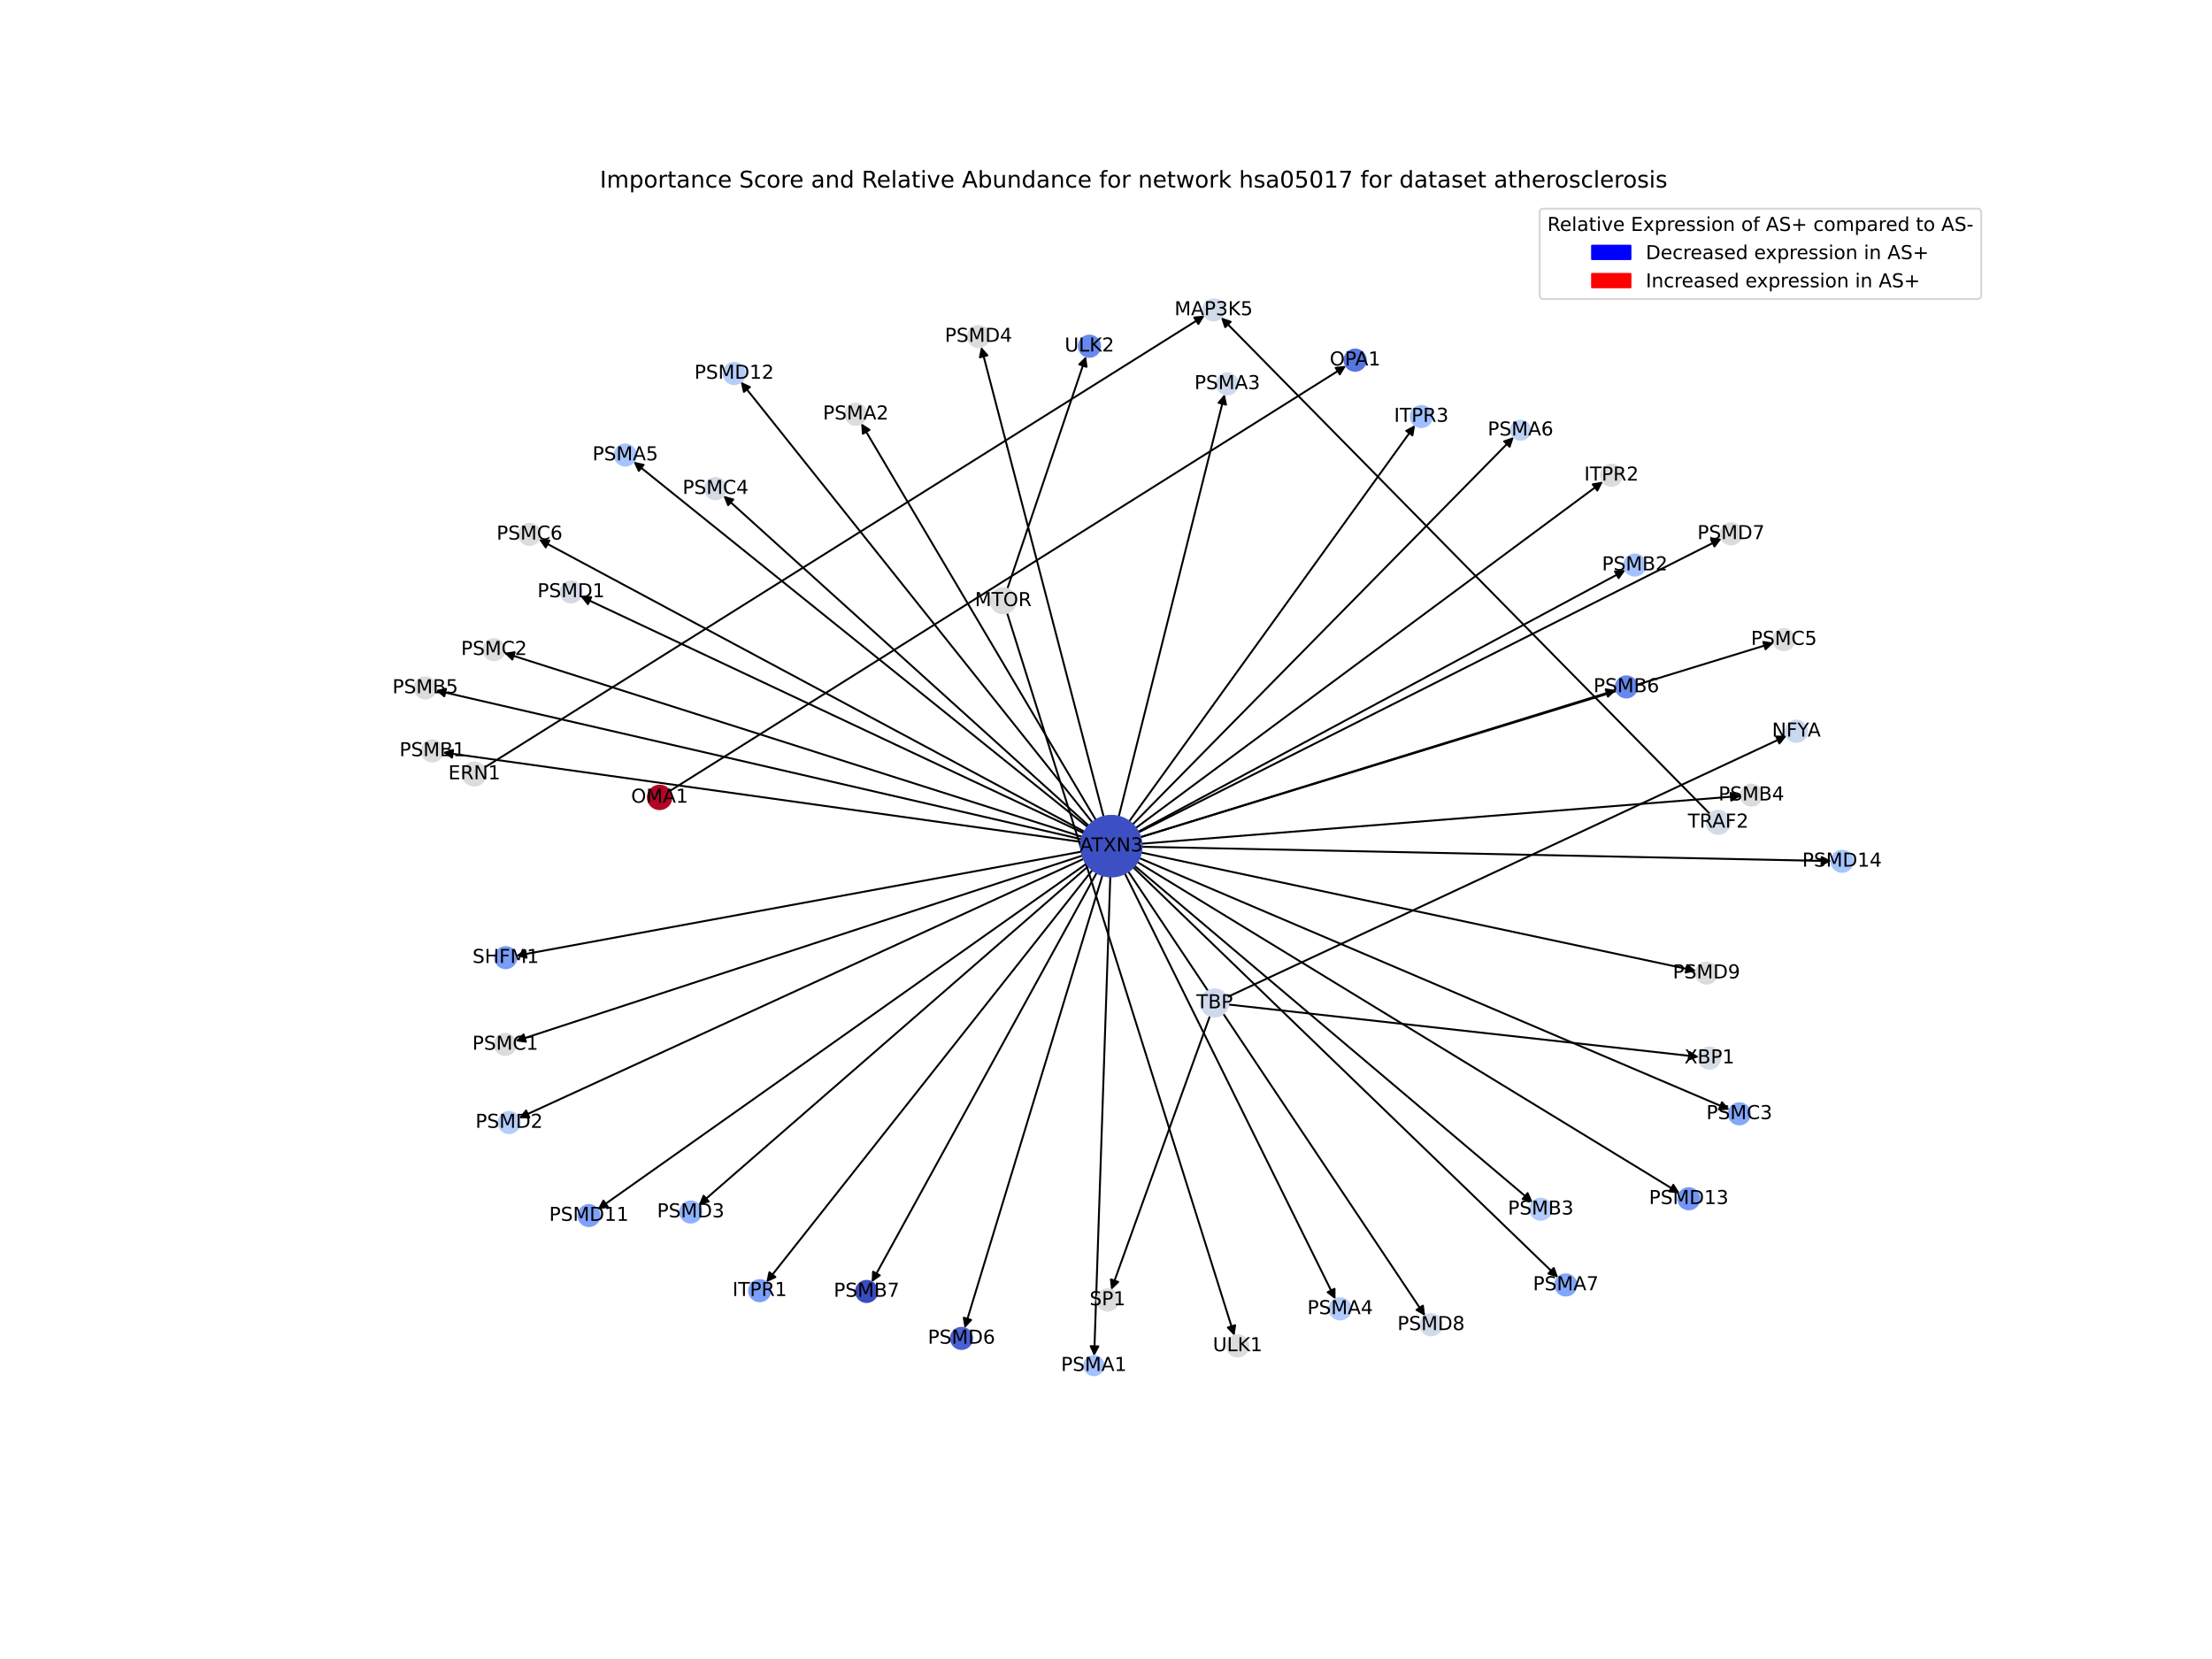 <?xml version="1.0" encoding="utf-8" standalone="no"?>
<!DOCTYPE svg PUBLIC "-//W3C//DTD SVG 1.1//EN"
  "http://www.w3.org/Graphics/SVG/1.1/DTD/svg11.dtd">
<!-- Created with matplotlib (https://matplotlib.org/) -->
<svg height="864pt" version="1.1" viewBox="0 0 1152 864" width="1152pt" xmlns="http://www.w3.org/2000/svg" xmlns:xlink="http://www.w3.org/1999/xlink">
 <defs>
  <style type="text/css">*{stroke-linecap:butt;stroke-linejoin:round;}</style>
 </defs>
 <g id="figure_1">
  <g id="patch_1">
   <path d="M 0 864 
L 1152 864 
L 1152 0 
L 0 0 
z
" style="fill:#ffffff;"/>
  </g>
  <g id="axes_1">
   <g id="patch_2">
    <path clip-path="url(#pcc5052916c)" d="M 568.961 453.067 
Q 484.023 560.457 399.777 666.97 
" style="fill:none;stroke:#000000;stroke-linecap:round;"/>
    <path clip-path="url(#pcc5052916c)" d="M 403.827 665.074 
L 399.777 666.97 
L 400.69 662.592 
L 403.827 665.074 
z
" style="stroke:#000000;stroke-linecap:round;"/>
   </g>
   <g id="patch_3">
    <path clip-path="url(#pcc5052916c)" d="M 591.47 431.247 
Q 713.133 341.033 833.898 251.484 
" style="fill:none;stroke:#000000;stroke-linecap:round;"/>
    <path clip-path="url(#pcc5052916c)" d="M 829.493 252.26 
L 833.898 251.484 
L 831.876 255.473 
L 829.493 252.26 
z
" style="stroke:#000000;stroke-linecap:round;"/>
   </g>
   <g id="patch_4">
    <path clip-path="url(#pcc5052916c)" d="M 588.022 427.844 
Q 662.495 324.628 736.314 222.318 
" style="fill:none;stroke:#000000;stroke-linecap:round;"/>
    <path clip-path="url(#pcc5052916c)" d="M 732.352 224.392 
L 736.314 222.318 
L 735.596 226.732 
L 732.352 224.392 
z
" style="stroke:#000000;stroke-linecap:round;"/>
   </g>
   <g id="patch_5">
    <path clip-path="url(#pcc5052916c)" d="M 589.864 429.389 
Q 689.121 328.499 787.593 228.406 
" style="fill:none;stroke:#000000;stroke-linecap:round;"/>
    <path clip-path="url(#pcc5052916c)" d="M 783.362 229.854 
L 787.593 228.406 
L 786.214 232.66 
L 783.362 229.854 
z
" style="stroke:#000000;stroke-linecap:round;"/>
   </g>
   <g id="patch_6">
    <path clip-path="url(#pcc5052916c)" d="M 570.72 427.053 
Q 509.612 323.762 449.073 221.434 
" style="fill:none;stroke:#000000;stroke-linecap:round;"/>
    <path clip-path="url(#pcc5052916c)" d="M 449.388 225.895 
L 449.073 221.434 
L 452.831 223.858 
L 449.388 225.895 
z
" style="stroke:#000000;stroke-linecap:round;"/>
   </g>
   <g id="patch_7">
    <path clip-path="url(#pcc5052916c)" d="M 585.782 454.839 
Q 640.639 565.763 695 675.685 
" style="fill:none;stroke:#000000;stroke-linecap:round;"/>
    <path clip-path="url(#pcc5052916c)" d="M 695.02 671.212 
L 695 675.685 
L 691.434 672.986 
L 695.02 671.212 
z
" style="stroke:#000000;stroke-linecap:round;"/>
   </g>
   <g id="patch_8">
    <path clip-path="url(#pcc5052916c)" d="M 590.147 451.646 
Q 700.815 558.503 810.68 664.584 
" style="fill:none;stroke:#000000;stroke-linecap:round;"/>
    <path clip-path="url(#pcc5052916c)" d="M 809.191 660.367 
L 810.68 664.584 
L 806.413 663.244 
L 809.191 660.367 
z
" style="stroke:#000000;stroke-linecap:round;"/>
   </g>
   <g id="patch_9">
    <path clip-path="url(#pcc5052916c)" d="M 566.455 430.752 
Q 448.208 335.603 330.832 241.155 
" style="fill:none;stroke:#000000;stroke-linecap:round;"/>
    <path clip-path="url(#pcc5052916c)" d="M 332.694 245.22 
L 330.832 241.155 
L 335.202 242.104 
L 332.694 245.22 
z
" style="stroke:#000000;stroke-linecap:round;"/>
   </g>
   <g id="patch_10">
    <path clip-path="url(#pcc5052916c)" d="M 578.241 456.463 
Q 574.042 581.348 569.882 705.116 
" style="fill:none;stroke:#000000;stroke-linecap:round;"/>
    <path clip-path="url(#pcc5052916c)" d="M 572.015 701.186 
L 569.882 705.116 
L 568.017 701.051 
L 572.015 701.186 
z
" style="stroke:#000000;stroke-linecap:round;"/>
   </g>
   <g id="patch_11">
    <path clip-path="url(#pcc5052916c)" d="M 582.619 425.326 
Q 610.215 315.305 637.539 206.369 
" style="fill:none;stroke:#000000;stroke-linecap:round;"/>
    <path clip-path="url(#pcc5052916c)" d="M 634.626 209.762 
L 637.539 206.369 
L 638.506 210.735 
L 634.626 209.762 
z
" style="stroke:#000000;stroke-linecap:round;"/>
   </g>
   <g id="patch_12">
    <path clip-path="url(#pcc5052916c)" d="M 593.879 435.994 
Q 717.795 397.688 840.644 359.713 
" style="fill:none;stroke:#000000;stroke-linecap:round;"/>
    <path clip-path="url(#pcc5052916c)" d="M 836.232 358.984 
L 840.644 359.713 
L 837.413 362.805 
L 836.232 358.984 
z
" style="stroke:#000000;stroke-linecap:round;"/>
   </g>
   <g id="patch_13">
    <path clip-path="url(#pcc5052916c)" d="M 571.158 454.518 
Q 512.57 561.125 454.52 666.753 
" style="fill:none;stroke:#000000;stroke-linecap:round;"/>
    <path clip-path="url(#pcc5052916c)" d="M 458.2 664.21 
L 454.52 666.753 
L 454.694 662.284 
L 458.2 664.21 
z
" style="stroke:#000000;stroke-linecap:round;"/>
   </g>
   <g id="patch_14">
    <path clip-path="url(#pcc5052916c)" d="M 590.843 450.869 
Q 694.52 538.532 797.344 625.473 
" style="fill:none;stroke:#000000;stroke-linecap:round;"/>
    <path clip-path="url(#pcc5052916c)" d="M 795.581 621.363 
L 797.344 625.473 
L 792.999 624.417 
L 795.581 621.363 
z
" style="stroke:#000000;stroke-linecap:round;"/>
   </g>
   <g id="patch_15">
    <path clip-path="url(#pcc5052916c)" d="M 592.704 433.183 
Q 719.617 365.039 845.545 297.425 
" style="fill:none;stroke:#000000;stroke-linecap:round;"/>
    <path clip-path="url(#pcc5052916c)" d="M 841.075 297.555 
L 845.545 297.425 
L 842.967 301.079 
L 841.075 297.555 
z
" style="stroke:#000000;stroke-linecap:round;"/>
   </g>
   <g id="patch_16">
    <path clip-path="url(#pcc5052916c)" d="M 563.368 437.111 
Q 395.117 398.316 227.955 359.771 
" style="fill:none;stroke:#000000;stroke-linecap:round;"/>
    <path clip-path="url(#pcc5052916c)" d="M 231.404 362.619 
L 227.955 359.771 
L 232.303 358.721 
L 231.404 362.619 
z
" style="stroke:#000000;stroke-linecap:round;"/>
   </g>
   <g id="patch_17">
    <path clip-path="url(#pcc5052916c)" d="M 563.116 438.468 
Q 396.874 415.154 231.738 391.996 
" style="fill:none;stroke:#000000;stroke-linecap:round;"/>
    <path clip-path="url(#pcc5052916c)" d="M 235.422 394.532 
L 231.738 391.996 
L 235.977 390.571 
L 235.422 394.532 
z
" style="stroke:#000000;stroke-linecap:round;"/>
   </g>
   <g id="patch_18">
    <path clip-path="url(#pcc5052916c)" d="M 594.532 439.407 
Q 750.557 426.972 905.468 414.625 
" style="fill:none;stroke:#000000;stroke-linecap:round;"/>
    <path clip-path="url(#pcc5052916c)" d="M 901.322 412.949 
L 905.468 414.625 
L 901.64 416.936 
L 901.322 412.949 
z
" style="stroke:#000000;stroke-linecap:round;"/>
   </g>
   <g id="patch_19">
    <path clip-path="url(#pcc5052916c)" d="M 563.705 435.868 
Q 413.133 387.947 263.627 340.365 
" style="fill:none;stroke:#000000;stroke-linecap:round;"/>
    <path clip-path="url(#pcc5052916c)" d="M 266.832 343.484 
L 263.627 340.365 
L 268.045 339.672 
L 266.832 343.484 
z
" style="stroke:#000000;stroke-linecap:round;"/>
   </g>
   <g id="patch_20">
    <path clip-path="url(#pcc5052916c)" d="M 563.744 445.581 
Q 416.078 493.9 269.475 541.872 
" style="fill:none;stroke:#000000;stroke-linecap:round;"/>
    <path clip-path="url(#pcc5052916c)" d="M 273.899 542.529 
L 269.475 541.872 
L 272.655 538.727 
L 273.899 542.529 
z
" style="stroke:#000000;stroke-linecap:round;"/>
   </g>
   <g id="patch_21">
    <path clip-path="url(#pcc5052916c)" d="M 567.037 430.064 
Q 471.899 344.125 377.589 258.935 
" style="fill:none;stroke:#000000;stroke-linecap:round;"/>
    <path clip-path="url(#pcc5052916c)" d="M 379.217 263.101 
L 377.589 258.935 
L 381.898 260.132 
L 379.217 263.101 
z
" style="stroke:#000000;stroke-linecap:round;"/>
   </g>
   <g id="patch_22">
    <path clip-path="url(#pcc5052916c)" d="M 564.835 433.194 
Q 422.746 357.041 281.642 281.415 
" style="fill:none;stroke:#000000;stroke-linecap:round;"/>
    <path clip-path="url(#pcc5052916c)" d="M 284.223 285.068 
L 281.642 281.415 
L 286.113 281.542 
L 284.223 285.068 
z
" style="stroke:#000000;stroke-linecap:round;"/>
   </g>
   <g id="patch_23">
    <path clip-path="url(#pcc5052916c)" d="M 593.317 446.863 
Q 747.026 512.385 899.706 577.469 
" style="fill:none;stroke:#000000;stroke-linecap:round;"/>
    <path clip-path="url(#pcc5052916c)" d="M 896.811 574.06 
L 899.706 577.469 
L 895.242 577.74 
L 896.811 574.06 
z
" style="stroke:#000000;stroke-linecap:round;"/>
   </g>
   <g id="patch_24">
    <path clip-path="url(#pcc5052916c)" d="M 593.886 436.022 
Q 758.837 385.371 922.719 335.048 
" style="fill:none;stroke:#000000;stroke-linecap:round;"/>
    <path clip-path="url(#pcc5052916c)" d="M 918.308 334.311 
L 922.719 335.048 
L 919.483 338.134 
L 918.308 334.311 
z
" style="stroke:#000000;stroke-linecap:round;"/>
   </g>
   <g id="patch_25">
    <path clip-path="url(#pcc5052916c)" d="M 564.404 447.258 
Q 417.292 514.779 271.196 581.834 
" style="fill:none;stroke:#000000;stroke-linecap:round;"/>
    <path clip-path="url(#pcc5052916c)" d="M 275.666 581.983 
L 271.196 581.834 
L 273.997 578.348 
L 275.666 581.983 
z
" style="stroke:#000000;stroke-linecap:round;"/>
   </g>
   <g id="patch_26">
    <path clip-path="url(#pcc5052916c)" d="M 564.463 433.93 
Q 433.44 372.282 303.429 311.109 
" style="fill:none;stroke:#000000;stroke-linecap:round;"/>
    <path clip-path="url(#pcc5052916c)" d="M 306.197 314.622 
L 303.429 311.109 
L 307.9 311.003 
L 306.197 314.622 
z
" style="stroke:#000000;stroke-linecap:round;"/>
   </g>
   <g id="patch_27">
    <path clip-path="url(#pcc5052916c)" d="M 566.843 451.041 
Q 465.367 539.313 364.735 626.851 
" style="fill:none;stroke:#000000;stroke-linecap:round;"/>
    <path clip-path="url(#pcc5052916c)" d="M 369.066 625.735 
L 364.735 626.851 
L 366.441 622.717 
L 369.066 625.735 
z
" style="stroke:#000000;stroke-linecap:round;"/>
   </g>
   <g id="patch_28">
    <path clip-path="url(#pcc5052916c)" d="M 594.233 443.961 
Q 738.771 474.793 882.215 505.391 
" style="fill:none;stroke:#000000;stroke-linecap:round;"/>
    <path clip-path="url(#pcc5052916c)" d="M 878.72 502.6 
L 882.215 505.391 
L 877.886 506.512 
L 878.72 502.6 
z
" style="stroke:#000000;stroke-linecap:round;"/>
   </g>
   <g id="patch_29">
    <path clip-path="url(#pcc5052916c)" d="M 568.908 428.302 
Q 477.353 313.567 386.494 199.705 
" style="fill:none;stroke:#000000;stroke-linecap:round;"/>
    <path clip-path="url(#pcc5052916c)" d="M 387.426 204.079 
L 386.494 199.705 
L 390.553 201.584 
L 387.426 204.079 
z
" style="stroke:#000000;stroke-linecap:round;"/>
   </g>
   <g id="patch_30">
    <path clip-path="url(#pcc5052916c)" d="M 565.864 449.792 
Q 438.55 539.827 312.15 629.216 
" style="fill:none;stroke:#000000;stroke-linecap:round;"/>
    <path clip-path="url(#pcc5052916c)" d="M 316.57 628.54 
L 312.15 629.216 
L 314.261 625.274 
L 316.57 628.54 
z
" style="stroke:#000000;stroke-linecap:round;"/>
   </g>
   <g id="patch_31">
    <path clip-path="url(#pcc5052916c)" d="M 574.168 455.79 
Q 538.261 573.762 502.68 690.664 
" style="fill:none;stroke:#000000;stroke-linecap:round;"/>
    <path clip-path="url(#pcc5052916c)" d="M 505.758 687.42 
L 502.68 690.664 
L 501.931 686.255 
L 505.758 687.42 
z
" style="stroke:#000000;stroke-linecap:round;"/>
   </g>
   <g id="patch_32">
    <path clip-path="url(#pcc5052916c)" d="M 592.893 433.547 
Q 744.73 357.027 895.568 281.011 
" style="fill:none;stroke:#000000;stroke-linecap:round;"/>
    <path clip-path="url(#pcc5052916c)" d="M 891.096 281.025 
L 895.568 281.011 
L 892.896 284.597 
L 891.096 281.025 
z
" style="stroke:#000000;stroke-linecap:round;"/>
   </g>
   <g id="patch_33">
    <path clip-path="url(#pcc5052916c)" d="M 592.265 448.903 
Q 733.523 535.165 873.827 620.845 
" style="fill:none;stroke:#000000;stroke-linecap:round;"/>
    <path clip-path="url(#pcc5052916c)" d="M 871.456 617.053 
L 873.827 620.845 
L 869.371 620.467 
L 871.456 617.053 
z
" style="stroke:#000000;stroke-linecap:round;"/>
   </g>
   <g id="patch_34">
    <path clip-path="url(#pcc5052916c)" d="M 574.783 425.36 
Q 542.886 302.995 511.27 181.712 
" style="fill:none;stroke:#000000;stroke-linecap:round;"/>
    <path clip-path="url(#pcc5052916c)" d="M 510.344 186.087 
L 511.27 181.712 
L 514.215 185.078 
L 510.344 186.087 
z
" style="stroke:#000000;stroke-linecap:round;"/>
   </g>
   <g id="patch_35">
    <path clip-path="url(#pcc5052916c)" d="M 594.581 440.992 
Q 774.186 444.721 952.673 448.428 
" style="fill:none;stroke:#000000;stroke-linecap:round;"/>
    <path clip-path="url(#pcc5052916c)" d="M 948.715 446.345 
L 952.673 448.428 
L 948.632 450.344 
L 948.715 446.345 
z
" style="stroke:#000000;stroke-linecap:round;"/>
   </g>
   <g id="patch_36">
    <path clip-path="url(#pcc5052916c)" d="M 587.556 453.813 
Q 664.886 569.576 741.596 684.41 
" style="fill:none;stroke:#000000;stroke-linecap:round;"/>
    <path clip-path="url(#pcc5052916c)" d="M 741.037 679.973 
L 741.596 684.41 
L 737.711 682.195 
L 741.037 679.973 
z
" style="stroke:#000000;stroke-linecap:round;"/>
   </g>
   <g id="patch_37">
    <path clip-path="url(#pcc5052916c)" d="M 563.223 443.527 
Q 416.024 470.634 269.925 497.539 
" style="fill:none;stroke:#000000;stroke-linecap:round;"/>
    <path clip-path="url(#pcc5052916c)" d="M 274.221 498.782 
L 269.925 497.539 
L 273.497 494.848 
L 274.221 498.782 
z
" style="stroke:#000000;stroke-linecap:round;"/>
   </g>
   <g id="patch_38">
    <path clip-path="url(#pcc5052916c)" d="M 252.147 399.87 
Q 439.764 282.106 626.434 164.936 
" style="fill:none;stroke:#000000;stroke-linecap:round;"/>
    <path clip-path="url(#pcc5052916c)" d="M 621.983 165.369 
L 626.434 164.936 
L 624.109 168.757 
L 621.983 165.369 
z
" style="stroke:#000000;stroke-linecap:round;"/>
   </g>
   <g id="patch_39">
    <path clip-path="url(#pcc5052916c)" d="M 890.588 423.95 
Q 763.253 294.644 636.703 166.135 
" style="fill:none;stroke:#000000;stroke-linecap:round;"/>
    <path clip-path="url(#pcc5052916c)" d="M 638.084 170.389 
L 636.703 166.135 
L 640.934 167.582 
L 638.084 170.389 
z
" style="stroke:#000000;stroke-linecap:round;"/>
   </g>
   <g id="patch_40">
    <path clip-path="url(#pcc5052916c)" d="M 524.472 319.166 
Q 583.682 507.41 642.557 694.587 
" style="fill:none;stroke:#000000;stroke-linecap:round;"/>
    <path clip-path="url(#pcc5052916c)" d="M 643.264 690.172 
L 642.557 694.587 
L 639.449 691.372 
L 643.264 690.172 
z
" style="stroke:#000000;stroke-linecap:round;"/>
   </g>
   <g id="patch_41">
    <path clip-path="url(#pcc5052916c)" d="M 524.607 306.652 
Q 545.104 246.109 565.242 186.626 
" style="fill:none;stroke:#000000;stroke-linecap:round;"/>
    <path clip-path="url(#pcc5052916c)" d="M 562.065 189.774 
L 565.242 186.626 
L 565.853 191.056 
L 562.065 189.774 
z
" style="stroke:#000000;stroke-linecap:round;"/>
   </g>
   <g id="patch_42">
    <path clip-path="url(#pcc5052916c)" d="M 348.716 412.016 
Q 524.868 301.279 700.073 191.137 
" style="fill:none;stroke:#000000;stroke-linecap:round;"/>
    <path clip-path="url(#pcc5052916c)" d="M 695.622 191.572 
L 700.073 191.137 
L 697.751 194.959 
L 695.622 191.572 
z
" style="stroke:#000000;stroke-linecap:round;"/>
   </g>
   <g id="patch_43">
    <path clip-path="url(#pcc5052916c)" d="M 639.627 523.142 
Q 762.173 536.781 883.608 550.297 
" style="fill:none;stroke:#000000;stroke-linecap:round;"/>
    <path clip-path="url(#pcc5052916c)" d="M 879.854 547.866 
L 883.608 550.297 
L 879.411 551.842 
L 879.854 547.866 
z
" style="stroke:#000000;stroke-linecap:round;"/>
   </g>
   <g id="patch_44">
    <path clip-path="url(#pcc5052916c)" d="M 630.139 529.054 
Q 604.427 600.412 579.094 670.718 
" style="fill:none;stroke:#000000;stroke-linecap:round;"/>
    <path clip-path="url(#pcc5052916c)" d="M 582.332 667.633 
L 579.094 670.718 
L 578.569 666.277 
L 582.332 667.633 
z
" style="stroke:#000000;stroke-linecap:round;"/>
   </g>
   <g id="patch_45">
    <path clip-path="url(#pcc5052916c)" d="M 639.005 519.341 
Q 784.75 451.274 929.482 383.68 
" style="fill:none;stroke:#000000;stroke-linecap:round;"/>
    <path clip-path="url(#pcc5052916c)" d="M 925.012 383.56 
L 929.482 383.68 
L 926.704 387.184 
L 925.012 383.56 
z
" style="stroke:#000000;stroke-linecap:round;"/>
   </g>
   <g id="PathCollection_1">
    <path clip-path="url(#pcc5052916c)" d="M 578.772 456.475 
C 582.965 456.475 586.987 454.809 589.952 451.844 
C 592.917 448.879 594.583 444.857 594.583 440.663 
C 594.583 436.47 592.917 432.448 589.952 429.483 
C 586.987 426.518 582.965 424.852 578.772 424.852 
C 574.579 424.852 570.557 426.518 567.592 429.483 
C 564.627 432.448 562.961 436.47 562.961 440.663 
C 562.961 444.857 564.627 448.879 567.592 451.844 
C 570.557 454.809 574.579 456.475 578.772 456.475 
z
" style="fill:#3d50c3;stroke:#3d50c3;"/>
    <path clip-path="url(#pcc5052916c)" d="M 247.027 409.13 
C 248.631 409.13 250.169 408.493 251.303 407.359 
C 252.437 406.226 253.074 404.688 253.074 403.084 
C 253.074 401.481 252.437 399.943 251.303 398.809 
C 250.169 397.675 248.631 397.038 247.027 397.038 
C 245.424 397.038 243.886 397.675 242.752 398.809 
C 241.618 399.943 240.981 401.481 240.981 403.084 
C 240.981 404.688 241.618 406.226 242.752 407.359 
C 243.886 408.493 245.424 409.13 247.027 409.13 
z
" style="fill:#dddcdc;stroke:#dddcdc;"/>
    <path clip-path="url(#pcc5052916c)" d="M 894.836 434.317 
C 896.441 434.317 897.981 433.679 899.116 432.544 
C 900.251 431.409 900.889 429.869 900.889 428.264 
C 900.889 426.659 900.251 425.119 899.116 423.984 
C 897.981 422.849 896.441 422.211 894.836 422.211 
C 893.231 422.211 891.691 422.849 890.556 423.984 
C 889.421 425.119 888.783 426.659 888.783 428.264 
C 888.783 429.869 889.421 431.409 890.556 432.544 
C 891.691 433.679 893.231 434.317 894.836 434.317 
z
" style="fill:#d3dbe7;stroke:#d3dbe7;"/>
    <path clip-path="url(#pcc5052916c)" d="M 632.05 166.923 
C 633.512 166.923 634.914 166.342 635.948 165.309 
C 636.982 164.275 637.563 162.873 637.563 161.411 
C 637.563 159.949 636.982 158.547 635.948 157.513 
C 634.914 156.479 633.512 155.899 632.05 155.899 
C 630.588 155.899 629.186 156.479 628.153 157.513 
C 627.119 158.547 626.538 159.949 626.538 161.411 
C 626.538 162.873 627.119 164.275 628.153 165.309 
C 629.186 166.342 630.588 166.923 632.05 166.923 
z
" style="fill:#d1dae9;stroke:#d1dae9;"/>
    <path clip-path="url(#pcc5052916c)" d="M 522.497 319.471 
C 524.243 319.471 525.918 318.777 527.153 317.542 
C 528.388 316.308 529.081 314.633 529.081 312.886 
C 529.081 311.14 528.388 309.465 527.153 308.23 
C 525.918 306.995 524.243 306.301 522.497 306.301 
C 520.75 306.301 519.075 306.995 517.84 308.23 
C 516.605 309.465 515.912 311.14 515.912 312.886 
C 515.912 314.633 516.605 316.308 517.84 317.542 
C 519.075 318.777 520.75 319.471 522.497 319.471 
z
" style="fill:#dddcdc;stroke:#dddcdc;"/>
    <path clip-path="url(#pcc5052916c)" d="M 343.523 421.413 
C 345.149 421.413 346.709 420.767 347.859 419.617 
C 349.009 418.467 349.656 416.907 349.656 415.28 
C 349.656 413.654 349.009 412.094 347.859 410.944 
C 346.709 409.794 345.149 409.148 343.523 409.148 
C 341.897 409.148 340.337 409.794 339.187 410.944 
C 338.037 412.094 337.391 413.654 337.391 415.28 
C 337.391 416.907 338.037 418.467 339.187 419.617 
C 340.337 420.767 341.897 421.413 343.523 421.413 
z
" style="fill:#b40426;stroke:#b40426;"/>
    <path clip-path="url(#pcc5052916c)" d="M 705.74 193.148 
C 707.218 193.148 708.636 192.561 709.681 191.516 
C 710.726 190.47 711.314 189.052 711.314 187.574 
C 711.314 186.096 710.726 184.678 709.681 183.633 
C 708.636 182.588 707.218 182 705.74 182 
C 704.262 182 702.844 182.588 701.799 183.633 
C 700.753 184.678 700.166 186.096 700.166 187.574 
C 700.166 189.052 700.753 190.47 701.799 191.516 
C 702.844 192.561 704.262 193.148 705.74 193.148 
z
" style="fill:#5875e1;stroke:#5875e1;"/>
    <path clip-path="url(#pcc5052916c)" d="M 395.649 677.724 
C 397.116 677.724 398.524 677.141 399.561 676.103 
C 400.599 675.066 401.182 673.658 401.182 672.191 
C 401.182 670.723 400.599 669.315 399.561 668.278 
C 398.524 667.24 397.116 666.657 395.649 666.657 
C 394.181 666.657 392.773 667.24 391.736 668.278 
C 390.698 669.315 390.115 670.723 390.115 672.191 
C 390.115 673.658 390.698 675.066 391.736 676.103 
C 392.773 677.141 394.181 677.724 395.649 677.724 
z
" style="fill:#7b9ff9;stroke:#7b9ff9;"/>
    <path clip-path="url(#pcc5052916c)" d="M 632.553 529.474 
C 634.441 529.474 636.252 528.724 637.587 527.389 
C 638.922 526.054 639.672 524.243 639.672 522.355 
C 639.672 520.466 638.922 518.655 637.587 517.32 
C 636.252 515.985 634.441 515.235 632.553 515.235 
C 630.664 515.235 628.853 515.985 627.518 517.32 
C 626.183 518.655 625.433 520.466 625.433 522.355 
C 625.433 524.243 626.183 526.054 627.518 527.389 
C 628.853 528.724 630.664 529.474 632.553 529.474 
z
" style="fill:#cedaeb;stroke:#cedaeb;"/>
    <path clip-path="url(#pcc5052916c)" d="M 576.826 682.586 
C 578.305 682.586 579.723 681.999 580.768 680.953 
C 581.813 679.908 582.4 678.49 582.4 677.012 
C 582.4 675.534 581.813 674.116 580.768 673.071 
C 579.723 672.026 578.305 671.438 576.826 671.438 
C 575.348 671.438 573.93 672.026 572.885 673.071 
C 571.84 674.116 571.253 675.534 571.253 677.012 
C 571.253 678.49 571.84 679.908 572.885 680.953 
C 573.93 681.999 575.348 682.586 576.826 682.586 
z
" style="fill:#dddcdc;stroke:#dddcdc;"/>
    <path clip-path="url(#pcc5052916c)" d="M 935.55 386.42 
C 937.028 386.42 938.446 385.833 939.491 384.787 
C 940.536 383.742 941.123 382.324 941.123 380.846 
C 941.123 379.368 940.536 377.95 939.491 376.905 
C 938.446 375.86 937.028 375.272 935.55 375.272 
C 934.071 375.272 932.654 375.86 931.608 376.905 
C 930.563 377.95 929.976 379.368 929.976 380.846 
C 929.976 382.324 930.563 383.742 931.608 384.787 
C 932.654 385.833 934.071 386.42 935.55 386.42 
z
" style="fill:#cad8ef;stroke:#cad8ef;"/>
    <path clip-path="url(#pcc5052916c)" d="M 890.261 556.611 
C 891.739 556.611 893.157 556.024 894.202 554.978 
C 895.247 553.933 895.834 552.515 895.834 551.037 
C 895.834 549.559 895.247 548.141 894.202 547.096 
C 893.157 546.051 891.739 545.463 890.261 545.463 
C 888.782 545.463 887.365 546.051 886.319 547.096 
C 885.274 548.141 884.687 549.559 884.687 551.037 
C 884.687 552.515 885.274 553.933 886.319 554.978 
C 887.365 556.024 888.782 556.611 890.261 556.611 
z
" style="fill:#d6dce4;stroke:#d6dce4;"/>
    <path clip-path="url(#pcc5052916c)" d="M 839.238 253.057 
C 840.706 253.057 842.113 252.474 843.151 251.437 
C 844.189 250.399 844.772 248.991 844.772 247.524 
C 844.772 246.056 844.189 244.649 843.151 243.611 
C 842.113 242.573 840.706 241.99 839.238 241.99 
C 837.77 241.99 836.363 242.573 835.325 243.611 
C 834.287 244.649 833.704 246.056 833.704 247.524 
C 833.704 248.991 834.287 250.399 835.325 251.437 
C 836.363 252.474 837.77 253.057 839.238 253.057 
z
" style="fill:#dddcdc;stroke:#dddcdc;"/>
    <path clip-path="url(#pcc5052916c)" d="M 740.208 222.456 
C 741.675 222.456 743.083 221.873 744.121 220.835 
C 745.158 219.797 745.741 218.39 745.741 216.922 
C 745.741 215.454 745.158 214.047 744.121 213.009 
C 743.083 211.971 741.675 211.388 740.208 211.388 
C 738.74 211.388 737.333 211.971 736.295 213.009 
C 735.257 214.047 734.674 215.454 734.674 216.922 
C 734.674 218.39 735.257 219.797 736.295 220.835 
C 737.333 221.873 738.74 222.456 740.208 222.456 
z
" style="fill:#9fbfff;stroke:#9fbfff;"/>
    <path clip-path="url(#pcc5052916c)" d="M 644.557 706.497 
C 646.029 706.497 647.441 705.912 648.481 704.871 
C 649.522 703.83 650.107 702.418 650.107 700.946 
C 650.107 699.474 649.522 698.063 648.481 697.022 
C 647.441 695.981 646.029 695.396 644.557 695.396 
C 643.085 695.396 641.673 695.981 640.632 697.022 
C 639.591 698.063 639.007 699.474 639.007 700.946 
C 639.007 702.418 639.591 703.83 640.632 704.871 
C 641.673 705.912 643.085 706.497 644.557 706.497 
z
" style="fill:#dddcdc;stroke:#dddcdc;"/>
    <path clip-path="url(#pcc5052916c)" d="M 567.379 185.862 
C 568.851 185.862 570.263 185.277 571.304 184.237 
C 572.345 183.196 572.93 181.784 572.93 180.312 
C 572.93 178.84 572.345 177.428 571.304 176.387 
C 570.263 175.347 568.851 174.762 567.379 174.762 
C 565.907 174.762 564.496 175.347 563.455 176.387 
C 562.414 177.428 561.829 178.84 561.829 180.312 
C 561.829 181.784 562.414 183.196 563.455 184.237 
C 564.496 185.277 565.907 185.862 567.379 185.862 
z
" style="fill:#688aef;stroke:#688aef;"/>
    <path clip-path="url(#pcc5052916c)" d="M 791.882 229.046 
C 793.208 229.046 794.48 228.519 795.418 227.582 
C 796.355 226.644 796.882 225.372 796.882 224.046 
C 796.882 222.72 796.355 221.448 795.418 220.511 
C 794.48 219.573 793.208 219.046 791.882 219.046 
C 790.556 219.046 789.284 219.573 788.347 220.511 
C 787.409 221.448 786.882 222.72 786.882 224.046 
C 786.882 225.372 787.409 226.644 788.347 227.582 
C 789.284 228.519 790.556 229.046 791.882 229.046 
z
" style="fill:#bcd2f7;stroke:#bcd2f7;"/>
    <path clip-path="url(#pcc5052916c)" d="M 445.686 221.242 
C 447.153 221.242 448.561 220.659 449.599 219.621 
C 450.636 218.583 451.22 217.176 451.22 215.708 
C 451.22 214.241 450.636 212.833 449.599 211.795 
C 448.561 210.758 447.153 210.175 445.686 210.175 
C 444.218 210.175 442.811 210.758 441.773 211.795 
C 440.735 212.833 440.152 214.241 440.152 215.708 
C 440.152 217.176 440.735 218.583 441.773 219.621 
C 442.811 220.659 444.218 221.242 445.686 221.242 
z
" style="fill:#dddcdc;stroke:#dddcdc;"/>
    <path clip-path="url(#pcc5052916c)" d="M 697.948 687.18 
C 699.416 687.18 700.824 686.597 701.861 685.559 
C 702.899 684.521 703.482 683.114 703.482 681.646 
C 703.482 680.179 702.899 678.771 701.861 677.733 
C 700.824 676.695 699.416 676.112 697.948 676.112 
C 696.481 676.112 695.073 676.695 694.036 677.733 
C 692.998 678.771 692.415 680.179 692.415 681.646 
C 692.415 683.114 692.998 684.521 694.036 685.559 
C 695.073 686.597 696.481 687.18 697.948 687.18 
z
" style="fill:#afcafc;stroke:#afcafc;"/>
    <path clip-path="url(#pcc5052916c)" d="M 815.462 674.735 
C 816.929 674.735 818.337 674.152 819.375 673.114 
C 820.412 672.077 820.995 670.669 820.995 669.201 
C 820.995 667.734 820.412 666.326 819.375 665.289 
C 818.337 664.251 816.929 663.668 815.462 663.668 
C 813.994 663.668 812.586 664.251 811.549 665.289 
C 810.511 666.326 809.928 667.734 809.928 669.201 
C 809.928 670.669 810.511 672.077 811.549 673.114 
C 812.586 674.152 813.994 674.735 815.462 674.735 
z
" style="fill:#82a6fb;stroke:#82a6fb;"/>
    <path clip-path="url(#pcc5052916c)" d="M 325.651 242.519 
C 327.118 242.519 328.526 241.936 329.564 240.898 
C 330.601 239.861 331.184 238.453 331.184 236.986 
C 331.184 235.518 330.601 234.11 329.564 233.073 
C 328.526 232.035 327.118 231.452 325.651 231.452 
C 324.183 231.452 322.776 232.035 321.738 233.073 
C 320.7 234.11 320.117 235.518 320.117 236.986 
C 320.117 238.453 320.7 239.861 321.738 240.898 
C 322.776 241.936 324.183 242.519 325.651 242.519 
z
" style="fill:#a6c4fe;stroke:#a6c4fe;"/>
    <path clip-path="url(#pcc5052916c)" d="M 569.676 716.229 
C 571.002 716.229 572.274 715.702 573.212 714.765 
C 574.149 713.827 574.676 712.555 574.676 711.229 
C 574.676 709.903 574.149 708.631 573.212 707.694 
C 572.274 706.756 571.002 706.229 569.676 706.229 
C 568.35 706.229 567.078 706.756 566.141 707.694 
C 565.203 708.631 564.676 709.903 564.676 711.229 
C 564.676 712.555 565.203 713.827 566.141 714.765 
C 567.078 715.702 568.35 716.229 569.676 716.229 
z
" style="fill:#a1c0ff;stroke:#a1c0ff;"/>
    <path clip-path="url(#pcc5052916c)" d="M 639.158 205.449 
C 640.625 205.449 642.033 204.866 643.071 203.828 
C 644.108 202.79 644.692 201.383 644.692 199.915 
C 644.692 198.448 644.108 197.04 643.071 196.002 
C 642.033 194.965 640.625 194.382 639.158 194.382 
C 637.69 194.382 636.283 194.965 635.245 196.002 
C 634.207 197.04 633.624 198.448 633.624 199.915 
C 633.624 201.383 634.207 202.79 635.245 203.828 
C 636.283 204.866 637.69 205.449 639.158 205.449 
z
" style="fill:#cedaeb;stroke:#cedaeb;"/>
    <path clip-path="url(#pcc5052916c)" d="M 847 363.282 
C 848.467 363.282 849.875 362.699 850.913 361.661 
C 851.95 360.624 852.533 359.216 852.533 357.749 
C 852.533 356.281 851.95 354.873 850.913 353.836 
C 849.875 352.798 848.467 352.215 847 352.215 
C 845.532 352.215 844.125 352.798 843.087 353.836 
C 842.049 354.873 841.466 356.281 841.466 357.749 
C 841.466 359.216 842.049 360.624 843.087 361.661 
C 844.125 362.699 845.532 363.282 847 363.282 
z
" style="fill:#6687ed;stroke:#6687ed;"/>
    <path clip-path="url(#pcc5052916c)" d="M 451.318 678.114 
C 452.785 678.114 454.193 677.531 455.23 676.493 
C 456.268 675.456 456.851 674.048 456.851 672.581 
C 456.851 671.113 456.268 669.705 455.23 668.668 
C 454.193 667.63 452.785 667.047 451.318 667.047 
C 449.85 667.047 448.442 667.63 447.405 668.668 
C 446.367 669.705 445.784 671.113 445.784 672.581 
C 445.784 674.048 446.367 675.456 447.405 676.493 
C 448.442 677.531 449.85 678.114 451.318 678.114 
z
" style="fill:#3b4cc0;stroke:#3b4cc0;"/>
    <path clip-path="url(#pcc5052916c)" d="M 802.424 635.301 
C 803.892 635.301 805.299 634.718 806.337 633.681 
C 807.375 632.643 807.958 631.235 807.958 629.768 
C 807.958 628.3 807.375 626.893 806.337 625.855 
C 805.299 624.817 803.892 624.234 802.424 624.234 
C 800.957 624.234 799.549 624.817 798.511 625.855 
C 797.474 626.893 796.891 628.3 796.891 629.768 
C 796.891 631.235 797.474 632.643 798.511 633.681 
C 799.549 634.718 800.957 635.301 802.424 635.301 
z
" style="fill:#b2ccfb;stroke:#b2ccfb;"/>
    <path clip-path="url(#pcc5052916c)" d="M 851.405 299.812 
C 852.873 299.812 854.28 299.229 855.318 298.191 
C 856.356 297.154 856.939 295.746 856.939 294.278 
C 856.939 292.811 856.356 291.403 855.318 290.366 
C 854.28 289.328 852.873 288.745 851.405 288.745 
C 849.938 288.745 848.53 289.328 847.492 290.366 
C 846.455 291.403 845.872 292.811 845.872 294.278 
C 845.872 295.746 846.455 297.154 847.492 298.191 
C 848.53 299.229 849.938 299.812 851.405 299.812 
z
" style="fill:#a2c1ff;stroke:#a2c1ff;"/>
    <path clip-path="url(#pcc5052916c)" d="M 221.474 363.81 
C 222.942 363.81 224.35 363.227 225.387 362.19 
C 226.425 361.152 227.008 359.744 227.008 358.277 
C 227.008 356.809 226.425 355.402 225.387 354.364 
C 224.35 353.326 222.942 352.743 221.474 352.743 
C 220.007 352.743 218.599 353.326 217.562 354.364 
C 216.524 355.402 215.941 356.809 215.941 358.277 
C 215.941 359.744 216.524 361.152 217.562 362.19 
C 218.599 363.227 220.007 363.81 221.474 363.81 
z
" style="fill:#dddcdc;stroke:#dddcdc;"/>
    <path clip-path="url(#pcc5052916c)" d="M 225.152 396.606 
C 226.619 396.606 228.027 396.023 229.065 394.985 
C 230.102 393.948 230.685 392.54 230.685 391.072 
C 230.685 389.605 230.102 388.197 229.065 387.16 
C 228.027 386.122 226.619 385.539 225.152 385.539 
C 223.684 385.539 222.277 386.122 221.239 387.16 
C 220.201 388.197 219.618 389.605 219.618 391.072 
C 219.618 392.54 220.201 393.948 221.239 394.985 
C 222.277 396.023 223.684 396.606 225.152 396.606 
z
" style="fill:#dddcdc;stroke:#dddcdc;"/>
    <path clip-path="url(#pcc5052916c)" d="M 912.102 419.63 
C 913.57 419.63 914.977 419.047 916.015 418.009 
C 917.053 416.971 917.636 415.564 917.636 414.096 
C 917.636 412.629 917.053 411.221 916.015 410.183 
C 914.977 409.146 913.57 408.563 912.102 408.563 
C 910.635 408.563 909.227 409.146 908.189 410.183 
C 907.152 411.221 906.569 412.629 906.569 414.096 
C 906.569 415.564 907.152 416.971 908.189 418.009 
C 909.227 419.047 910.635 419.63 912.102 419.63 
z
" style="fill:#dddcdc;stroke:#dddcdc;"/>
    <path clip-path="url(#pcc5052916c)" d="M 257.292 343.883 
C 258.76 343.883 260.168 343.3 261.205 342.262 
C 262.243 341.224 262.826 339.817 262.826 338.349 
C 262.826 336.881 262.243 335.474 261.205 334.436 
C 260.168 333.398 258.76 332.815 257.292 332.815 
C 255.825 332.815 254.417 333.398 253.38 334.436 
C 252.342 335.474 251.759 336.881 251.759 338.349 
C 251.759 339.817 252.342 341.224 253.38 342.262 
C 254.417 343.3 255.825 343.883 257.292 343.883 
z
" style="fill:#dddcdc;stroke:#dddcdc;"/>
    <path clip-path="url(#pcc5052916c)" d="M 263.152 549.475 
C 264.619 549.475 266.027 548.892 267.064 547.854 
C 268.102 546.817 268.685 545.409 268.685 543.941 
C 268.685 542.474 268.102 541.066 267.064 540.028 
C 266.027 538.991 264.619 538.408 263.152 538.408 
C 261.684 538.408 260.276 538.991 259.239 540.028 
C 258.201 541.066 257.618 542.474 257.618 543.941 
C 257.618 545.409 258.201 546.817 259.239 547.854 
C 260.276 548.892 261.684 549.475 263.152 549.475 
z
" style="fill:#dddcdc;stroke:#dddcdc;"/>
    <path clip-path="url(#pcc5052916c)" d="M 372.652 260.009 
C 374.119 260.009 375.527 259.426 376.565 258.388 
C 377.602 257.35 378.185 255.943 378.185 254.475 
C 378.185 253.008 377.602 251.6 376.565 250.562 
C 375.527 249.525 374.119 248.941 372.652 248.941 
C 371.184 248.941 369.777 249.525 368.739 250.562 
C 367.701 251.6 367.118 253.008 367.118 254.475 
C 367.118 255.943 367.701 257.35 368.739 258.388 
C 369.777 259.426 371.184 260.009 372.652 260.009 
z
" style="fill:#d5dbe5;stroke:#d5dbe5;"/>
    <path clip-path="url(#pcc5052916c)" d="M 275.781 283.808 
C 277.249 283.808 278.656 283.225 279.694 282.187 
C 280.732 281.149 281.315 279.742 281.315 278.274 
C 281.315 276.806 280.732 275.399 279.694 274.361 
C 278.656 273.323 277.249 272.74 275.781 272.74 
C 274.314 272.74 272.906 273.323 271.868 274.361 
C 270.83 275.399 270.247 276.806 270.247 278.274 
C 270.247 279.742 270.83 281.149 271.868 282.187 
C 272.906 283.225 274.314 283.808 275.781 283.808 
z
" style="fill:#dddcdc;stroke:#dddcdc;"/>
    <path clip-path="url(#pcc5052916c)" d="M 905.825 585.611 
C 907.293 585.611 908.7 585.028 909.738 583.99 
C 910.776 582.952 911.359 581.544 911.359 580.077 
C 911.359 578.609 910.776 577.202 909.738 576.164 
C 908.7 575.126 907.293 574.543 905.825 574.543 
C 904.358 574.543 902.95 575.126 901.912 576.164 
C 900.875 577.202 900.292 578.609 900.292 580.077 
C 900.292 581.544 900.875 582.952 901.912 583.99 
C 902.95 585.028 904.358 585.611 905.825 585.611 
z
" style="fill:#84a7fc;stroke:#84a7fc;"/>
    <path clip-path="url(#pcc5052916c)" d="M 929.079 338.629 
C 930.547 338.629 931.954 338.046 932.992 337.008 
C 934.03 335.971 934.613 334.563 934.613 333.095 
C 934.613 331.628 934.03 330.22 932.992 329.183 
C 931.954 328.145 930.547 327.562 929.079 327.562 
C 927.612 327.562 926.204 328.145 925.166 329.183 
C 924.129 330.22 923.545 331.628 923.545 333.095 
C 923.545 334.563 924.129 335.971 925.166 337.008 
C 926.204 338.046 927.612 338.629 929.079 338.629 
z
" style="fill:#dddcdc;stroke:#dddcdc;"/>
    <path clip-path="url(#pcc5052916c)" d="M 265.15 590.142 
C 266.618 590.142 268.025 589.559 269.063 588.522 
C 270.101 587.484 270.684 586.076 270.684 584.609 
C 270.684 583.141 270.101 581.734 269.063 580.696 
C 268.025 579.658 266.618 579.075 265.15 579.075 
C 263.683 579.075 262.275 579.658 261.237 580.696 
C 260.2 581.734 259.617 583.141 259.617 584.609 
C 259.617 586.076 260.2 587.484 261.237 588.522 
C 262.275 589.559 263.683 590.142 265.15 590.142 
z
" style="fill:#b5cdfa;stroke:#b5cdfa;"/>
    <path clip-path="url(#pcc5052916c)" d="M 297.409 313.811 
C 298.877 313.811 300.285 313.228 301.322 312.19 
C 302.36 311.152 302.943 309.745 302.943 308.277 
C 302.943 306.81 302.36 305.402 301.322 304.364 
C 300.285 303.326 298.877 302.743 297.409 302.743 
C 295.942 302.743 294.534 303.326 293.497 304.364 
C 292.459 305.402 291.876 306.81 291.876 308.277 
C 291.876 309.745 292.459 311.152 293.497 312.19 
C 294.534 313.228 295.942 313.811 297.409 313.811 
z
" style="fill:#d4dbe6;stroke:#d4dbe6;"/>
    <path clip-path="url(#pcc5052916c)" d="M 359.717 636.75 
C 361.184 636.75 362.592 636.167 363.63 635.129 
C 364.667 634.092 365.25 632.684 365.25 631.217 
C 365.25 629.749 364.667 628.341 363.63 627.304 
C 362.592 626.266 361.184 625.683 359.717 625.683 
C 358.249 625.683 356.842 626.266 355.804 627.304 
C 354.766 628.341 354.183 629.749 354.183 631.217 
C 354.183 632.684 354.766 634.092 355.804 635.129 
C 356.842 636.167 358.249 636.75 359.717 636.75 
z
" style="fill:#90b2fe;stroke:#90b2fe;"/>
    <path clip-path="url(#pcc5052916c)" d="M 888.723 512.313 
C 890.191 512.313 891.598 511.73 892.636 510.692 
C 893.674 509.654 894.257 508.247 894.257 506.779 
C 894.257 505.312 893.674 503.904 892.636 502.866 
C 891.598 501.829 890.191 501.246 888.723 501.246 
C 887.256 501.246 885.848 501.829 884.81 502.866 
C 883.773 503.904 883.19 505.312 883.19 506.779 
C 883.19 508.247 883.773 509.654 884.81 510.692 
C 885.848 511.73 887.256 512.313 888.723 512.313 
z
" style="fill:#dddcdc;stroke:#dddcdc;"/>
    <path clip-path="url(#pcc5052916c)" d="M 382.344 200.037 
C 383.812 200.037 385.219 199.454 386.257 198.417 
C 387.295 197.379 387.878 195.971 387.878 194.504 
C 387.878 193.036 387.295 191.629 386.257 190.591 
C 385.219 189.553 383.812 188.97 382.344 188.97 
C 380.876 188.97 379.469 189.553 378.431 190.591 
C 377.393 191.629 376.81 193.036 376.81 194.504 
C 376.81 195.971 377.393 197.379 378.431 198.417 
C 379.469 199.454 380.876 200.037 382.344 200.037 
z
" style="fill:#b5cdfa;stroke:#b5cdfa;"/>
    <path clip-path="url(#pcc5052916c)" d="M 306.717 638.592 
C 308.184 638.592 309.592 638.009 310.63 636.971 
C 311.668 635.933 312.251 634.526 312.251 633.058 
C 312.251 631.591 311.668 630.183 310.63 629.145 
C 309.592 628.108 308.184 627.525 306.717 627.525 
C 305.249 627.525 303.842 628.108 302.804 629.145 
C 301.766 630.183 301.183 631.591 301.183 633.058 
C 301.183 634.526 301.766 635.933 302.804 636.971 
C 303.842 638.009 305.249 638.592 306.717 638.592 
z
" style="fill:#7ea1fa;stroke:#7ea1fa;"/>
    <path clip-path="url(#pcc5052916c)" d="M 500.742 702.565 
C 502.209 702.565 503.617 701.982 504.655 700.944 
C 505.692 699.906 506.275 698.499 506.275 697.031 
C 506.275 695.564 505.692 694.156 504.655 693.118 
C 503.617 692.08 502.209 691.497 500.742 691.497 
C 499.274 691.497 497.867 692.08 496.829 693.118 
C 495.791 694.156 495.208 695.564 495.208 697.031 
C 495.208 698.499 495.791 699.906 496.829 700.944 
C 497.867 701.982 499.274 702.565 500.742 702.565 
z
" style="fill:#4961d2;stroke:#4961d2;"/>
    <path clip-path="url(#pcc5052916c)" d="M 901.508 283.551 
C 902.976 283.551 904.384 282.968 905.421 281.93 
C 906.459 280.893 907.042 279.485 907.042 278.017 
C 907.042 276.55 906.459 275.142 905.421 274.105 
C 904.384 273.067 902.976 272.484 901.508 272.484 
C 900.041 272.484 898.633 273.067 897.596 274.105 
C 896.558 275.142 895.975 276.55 895.975 278.017 
C 895.975 279.485 896.558 280.893 897.596 281.93 
C 898.633 282.968 900.041 283.551 901.508 283.551 
z
" style="fill:#dbdcde;stroke:#dbdcde;"/>
    <path clip-path="url(#pcc5052916c)" d="M 879.504 629.845 
C 880.972 629.845 882.379 629.262 883.417 628.224 
C 884.455 627.187 885.038 625.779 885.038 624.312 
C 885.038 622.844 884.455 621.436 883.417 620.399 
C 882.379 619.361 880.972 618.778 879.504 618.778 
C 878.037 618.778 876.629 619.361 875.591 620.399 
C 874.554 621.436 873.97 622.844 873.97 624.312 
C 873.97 625.779 874.554 627.187 875.591 628.224 
C 876.629 629.262 878.037 629.845 879.504 629.845 
z
" style="fill:#7396f5;stroke:#7396f5;"/>
    <path clip-path="url(#pcc5052916c)" d="M 509.593 180.81 
C 511.06 180.81 512.468 180.227 513.506 179.189 
C 514.543 178.152 515.126 176.744 515.126 175.277 
C 515.126 173.809 514.543 172.401 513.506 171.364 
C 512.468 170.326 511.06 169.743 509.593 169.743 
C 508.125 169.743 506.718 170.326 505.68 171.364 
C 504.642 172.401 504.059 173.809 504.059 175.277 
C 504.059 176.744 504.642 178.152 505.68 179.189 
C 506.718 180.227 508.125 180.81 509.593 180.81 
z
" style="fill:#dbdcde;stroke:#dbdcde;"/>
    <path clip-path="url(#pcc5052916c)" d="M 959.326 454.1 
C 960.793 454.1 962.201 453.517 963.238 452.479 
C 964.276 451.441 964.859 450.034 964.859 448.566 
C 964.859 447.098 964.276 445.691 963.238 444.653 
C 962.201 443.615 960.793 443.032 959.326 443.032 
C 957.858 443.032 956.45 443.615 955.413 444.653 
C 954.375 445.691 953.792 447.098 953.792 448.566 
C 953.792 450.034 954.375 451.441 955.413 452.479 
C 956.45 453.517 957.858 454.1 959.326 454.1 
z
" style="fill:#a6c4fe;stroke:#a6c4fe;"/>
    <path clip-path="url(#pcc5052916c)" d="M 745.291 695.474 
C 746.758 695.474 748.166 694.891 749.204 693.853 
C 750.241 692.816 750.824 691.408 750.824 689.941 
C 750.824 688.473 750.241 687.065 749.204 686.028 
C 748.166 684.99 746.758 684.407 745.291 684.407 
C 743.823 684.407 742.416 684.99 741.378 686.028 
C 740.34 687.065 739.757 688.473 739.757 689.941 
C 739.757 691.408 740.34 692.816 741.378 693.853 
C 742.416 694.891 743.823 695.474 745.291 695.474 
z
" style="fill:#d1dae9;stroke:#d1dae9;"/>
    <path clip-path="url(#pcc5052916c)" d="M 263.386 504.277 
C 264.853 504.277 266.261 503.694 267.299 502.656 
C 268.336 501.619 268.919 500.211 268.919 498.744 
C 268.919 497.276 268.336 495.868 267.299 494.831 
C 266.261 493.793 264.853 493.21 263.386 493.21 
C 261.918 493.21 260.511 493.793 259.473 494.831 
C 258.435 495.868 257.852 497.276 257.852 498.744 
C 257.852 500.211 258.435 501.619 259.473 502.656 
C 260.511 503.694 261.918 504.277 263.386 504.277 
z
" style="fill:#7a9df8;stroke:#7a9df8;"/>
   </g>
   <g id="text_1">
    <g clip-path="url(#pcc5052916c)">
     <!-- ATXN3 -->
     <g transform="translate(562.338 443.423)scale(0.1 -0.1)">
      <defs>
       <path d="M 34.188 63.188 
L 20.797 26.906 
L 47.609 26.906 
z
M 28.609 72.906 
L 39.797 72.906 
L 67.578 0 
L 57.328 0 
L 50.688 18.703 
L 17.828 18.703 
L 11.188 0 
L 0.781 0 
z
" id="DejaVuSans-65"/>
       <path d="M -0.297 72.906 
L 61.375 72.906 
L 61.375 64.594 
L 35.5 64.594 
L 35.5 0 
L 25.594 0 
L 25.594 64.594 
L -0.297 64.594 
z
" id="DejaVuSans-84"/>
       <path d="M 6.297 72.906 
L 16.891 72.906 
L 35.016 45.797 
L 53.219 72.906 
L 63.812 72.906 
L 40.375 37.891 
L 65.375 0 
L 54.781 0 
L 34.281 31 
L 13.625 0 
L 2.984 0 
L 29 38.922 
z
" id="DejaVuSans-88"/>
       <path d="M 9.812 72.906 
L 23.094 72.906 
L 55.422 11.922 
L 55.422 72.906 
L 64.984 72.906 
L 64.984 0 
L 51.703 0 
L 19.391 60.984 
L 19.391 0 
L 9.812 0 
z
" id="DejaVuSans-78"/>
       <path d="M 40.578 39.312 
Q 47.656 37.797 51.625 33 
Q 55.609 28.219 55.609 21.188 
Q 55.609 10.406 48.188 4.484 
Q 40.766 -1.422 27.094 -1.422 
Q 22.516 -1.422 17.656 -0.516 
Q 12.797 0.391 7.625 2.203 
L 7.625 11.719 
Q 11.719 9.328 16.594 8.109 
Q 21.484 6.891 26.812 6.891 
Q 36.078 6.891 40.938 10.547 
Q 45.797 14.203 45.797 21.188 
Q 45.797 27.641 41.281 31.266 
Q 36.766 34.906 28.719 34.906 
L 20.219 34.906 
L 20.219 43.016 
L 29.109 43.016 
Q 36.375 43.016 40.234 45.922 
Q 44.094 48.828 44.094 54.297 
Q 44.094 59.906 40.109 62.906 
Q 36.141 65.922 28.719 65.922 
Q 24.656 65.922 20.016 65.031 
Q 15.375 64.156 9.812 62.312 
L 9.812 71.094 
Q 15.438 72.656 20.344 73.438 
Q 25.25 74.219 29.594 74.219 
Q 40.828 74.219 47.359 69.109 
Q 53.906 64.016 53.906 55.328 
Q 53.906 49.266 50.438 45.094 
Q 46.969 40.922 40.578 39.312 
z
" id="DejaVuSans-51"/>
      </defs>
      <use xlink:href="#DejaVuSans-65"/>
      <use x="60.658" xlink:href="#DejaVuSans-84"/>
      <use x="121.742" xlink:href="#DejaVuSans-88"/>
      <use x="190.248" xlink:href="#DejaVuSans-78"/>
      <use x="265.053" xlink:href="#DejaVuSans-51"/>
     </g>
    </g>
   </g>
   <g id="text_2">
    <g clip-path="url(#pcc5052916c)">
     <!-- ERN1 -->
     <g transform="translate(233.472 405.843)scale(0.1 -0.1)">
      <defs>
       <path d="M 9.812 72.906 
L 55.906 72.906 
L 55.906 64.594 
L 19.672 64.594 
L 19.672 43.016 
L 54.391 43.016 
L 54.391 34.719 
L 19.672 34.719 
L 19.672 8.297 
L 56.781 8.297 
L 56.781 0 
L 9.812 0 
z
" id="DejaVuSans-69"/>
       <path d="M 44.391 34.188 
Q 47.562 33.109 50.562 29.594 
Q 53.562 26.078 56.594 19.922 
L 66.609 0 
L 56 0 
L 46.688 18.703 
Q 43.062 26.031 39.672 28.422 
Q 36.281 30.812 30.422 30.812 
L 19.672 30.812 
L 19.672 0 
L 9.812 0 
L 9.812 72.906 
L 32.078 72.906 
Q 44.578 72.906 50.734 67.672 
Q 56.891 62.453 56.891 51.906 
Q 56.891 45.016 53.688 40.469 
Q 50.484 35.938 44.391 34.188 
z
M 19.672 64.797 
L 19.672 38.922 
L 32.078 38.922 
Q 39.203 38.922 42.844 42.219 
Q 46.484 45.516 46.484 51.906 
Q 46.484 58.297 42.844 61.547 
Q 39.203 64.797 32.078 64.797 
z
" id="DejaVuSans-82"/>
       <path d="M 12.406 8.297 
L 28.516 8.297 
L 28.516 63.922 
L 10.984 60.406 
L 10.984 69.391 
L 28.422 72.906 
L 38.281 72.906 
L 38.281 8.297 
L 54.391 8.297 
L 54.391 0 
L 12.406 0 
z
" id="DejaVuSans-49"/>
      </defs>
      <use xlink:href="#DejaVuSans-69"/>
      <use x="63.184" xlink:href="#DejaVuSans-82"/>
      <use x="132.666" xlink:href="#DejaVuSans-78"/>
      <use x="207.471" xlink:href="#DejaVuSans-49"/>
     </g>
    </g>
   </g>
   <g id="text_3">
    <g clip-path="url(#pcc5052916c)">
     <!-- TRAF2 -->
     <g transform="translate(879.03 431.024)scale(0.1 -0.1)">
      <defs>
       <path d="M 9.812 72.906 
L 51.703 72.906 
L 51.703 64.594 
L 19.672 64.594 
L 19.672 43.109 
L 48.578 43.109 
L 48.578 34.812 
L 19.672 34.812 
L 19.672 0 
L 9.812 0 
z
" id="DejaVuSans-70"/>
       <path d="M 19.188 8.297 
L 53.609 8.297 
L 53.609 0 
L 7.328 0 
L 7.328 8.297 
Q 12.938 14.109 22.625 23.891 
Q 32.328 33.688 34.812 36.531 
Q 39.547 41.844 41.422 45.531 
Q 43.312 49.219 43.312 52.781 
Q 43.312 58.594 39.234 62.25 
Q 35.156 65.922 28.609 65.922 
Q 23.969 65.922 18.812 64.312 
Q 13.672 62.703 7.812 59.422 
L 7.812 69.391 
Q 13.766 71.781 18.938 73 
Q 24.125 74.219 28.422 74.219 
Q 39.75 74.219 46.484 68.547 
Q 53.219 62.891 53.219 53.422 
Q 53.219 48.922 51.531 44.891 
Q 49.859 40.875 45.406 35.406 
Q 44.188 33.984 37.641 27.219 
Q 31.109 20.453 19.188 8.297 
z
" id="DejaVuSans-50"/>
      </defs>
      <use xlink:href="#DejaVuSans-84"/>
      <use x="61.084" xlink:href="#DejaVuSans-82"/>
      <use x="126.566" xlink:href="#DejaVuSans-65"/>
      <use x="194.975" xlink:href="#DejaVuSans-70"/>
      <use x="252.494" xlink:href="#DejaVuSans-50"/>
     </g>
    </g>
   </g>
   <g id="text_4">
    <g clip-path="url(#pcc5052916c)">
     <!-- MAP3K5 -->
     <g transform="translate(611.66 164.17)scale(0.1 -0.1)">
      <defs>
       <path d="M 9.812 72.906 
L 24.516 72.906 
L 43.109 23.297 
L 61.812 72.906 
L 76.516 72.906 
L 76.516 0 
L 66.891 0 
L 66.891 64.016 
L 48.094 14.016 
L 38.188 14.016 
L 19.391 64.016 
L 19.391 0 
L 9.812 0 
z
" id="DejaVuSans-77"/>
       <path d="M 19.672 64.797 
L 19.672 37.406 
L 32.078 37.406 
Q 38.969 37.406 42.719 40.969 
Q 46.484 44.531 46.484 51.125 
Q 46.484 57.672 42.719 61.234 
Q 38.969 64.797 32.078 64.797 
z
M 9.812 72.906 
L 32.078 72.906 
Q 44.344 72.906 50.609 67.359 
Q 56.891 61.812 56.891 51.125 
Q 56.891 40.328 50.609 34.812 
Q 44.344 29.297 32.078 29.297 
L 19.672 29.297 
L 19.672 0 
L 9.812 0 
z
" id="DejaVuSans-80"/>
       <path d="M 9.812 72.906 
L 19.672 72.906 
L 19.672 42.094 
L 52.391 72.906 
L 65.094 72.906 
L 28.906 38.922 
L 67.672 0 
L 54.688 0 
L 19.672 35.109 
L 19.672 0 
L 9.812 0 
z
" id="DejaVuSans-75"/>
       <path d="M 10.797 72.906 
L 49.516 72.906 
L 49.516 64.594 
L 19.828 64.594 
L 19.828 46.734 
Q 21.969 47.469 24.109 47.828 
Q 26.266 48.188 28.422 48.188 
Q 40.625 48.188 47.75 41.5 
Q 54.891 34.812 54.891 23.391 
Q 54.891 11.625 47.562 5.094 
Q 40.234 -1.422 26.906 -1.422 
Q 22.312 -1.422 17.547 -0.641 
Q 12.797 0.141 7.719 1.703 
L 7.719 11.625 
Q 12.109 9.234 16.797 8.062 
Q 21.484 6.891 26.703 6.891 
Q 35.156 6.891 40.078 11.328 
Q 45.016 15.766 45.016 23.391 
Q 45.016 31 40.078 35.438 
Q 35.156 39.891 26.703 39.891 
Q 22.75 39.891 18.812 39.016 
Q 14.891 38.141 10.797 36.281 
z
" id="DejaVuSans-53"/>
      </defs>
      <use xlink:href="#DejaVuSans-77"/>
      <use x="86.279" xlink:href="#DejaVuSans-65"/>
      <use x="154.688" xlink:href="#DejaVuSans-80"/>
      <use x="214.99" xlink:href="#DejaVuSans-51"/>
      <use x="278.613" xlink:href="#DejaVuSans-75"/>
      <use x="344.189" xlink:href="#DejaVuSans-53"/>
     </g>
    </g>
   </g>
   <g id="text_5">
    <g clip-path="url(#pcc5052916c)">
     <!-- MTOR -->
     <g transform="translate(507.718 315.646)scale(0.1 -0.1)">
      <defs>
       <path d="M 39.406 66.219 
Q 28.656 66.219 22.328 58.203 
Q 16.016 50.203 16.016 36.375 
Q 16.016 22.609 22.328 14.594 
Q 28.656 6.594 39.406 6.594 
Q 50.141 6.594 56.422 14.594 
Q 62.703 22.609 62.703 36.375 
Q 62.703 50.203 56.422 58.203 
Q 50.141 66.219 39.406 66.219 
z
M 39.406 74.219 
Q 54.734 74.219 63.906 63.938 
Q 73.094 53.656 73.094 36.375 
Q 73.094 19.141 63.906 8.859 
Q 54.734 -1.422 39.406 -1.422 
Q 24.031 -1.422 14.812 8.828 
Q 5.609 19.094 5.609 36.375 
Q 5.609 53.656 14.812 63.938 
Q 24.031 74.219 39.406 74.219 
z
" id="DejaVuSans-79"/>
      </defs>
      <use xlink:href="#DejaVuSans-77"/>
      <use x="86.279" xlink:href="#DejaVuSans-84"/>
      <use x="147.363" xlink:href="#DejaVuSans-79"/>
      <use x="226.074" xlink:href="#DejaVuSans-82"/>
     </g>
    </g>
   </g>
   <g id="text_6">
    <g clip-path="url(#pcc5052916c)">
     <!-- OMA1 -->
     <g transform="translate(328.672 418.04)scale(0.1 -0.1)">
      <use xlink:href="#DejaVuSans-79"/>
      <use x="78.711" xlink:href="#DejaVuSans-77"/>
      <use x="164.99" xlink:href="#DejaVuSans-65"/>
      <use x="233.398" xlink:href="#DejaVuSans-49"/>
     </g>
    </g>
   </g>
   <g id="text_7">
    <g clip-path="url(#pcc5052916c)">
     <!-- OPA1 -->
     <g transform="translate(692.506 190.334)scale(0.1 -0.1)">
      <use xlink:href="#DejaVuSans-79"/>
      <use x="78.711" xlink:href="#DejaVuSans-80"/>
      <use x="132.639" xlink:href="#DejaVuSans-65"/>
      <use x="201.047" xlink:href="#DejaVuSans-49"/>
     </g>
    </g>
   </g>
   <g id="text_8">
    <g clip-path="url(#pcc5052916c)">
     <!-- ITPR1 -->
     <g transform="translate(381.449 674.95)scale(0.1 -0.1)">
      <defs>
       <path d="M 9.812 72.906 
L 19.672 72.906 
L 19.672 0 
L 9.812 0 
z
" id="DejaVuSans-73"/>
      </defs>
      <use xlink:href="#DejaVuSans-73"/>
      <use x="29.492" xlink:href="#DejaVuSans-84"/>
      <use x="90.576" xlink:href="#DejaVuSans-80"/>
      <use x="150.879" xlink:href="#DejaVuSans-82"/>
      <use x="220.361" xlink:href="#DejaVuSans-49"/>
     </g>
    </g>
   </g>
   <g id="text_9">
    <g clip-path="url(#pcc5052916c)">
     <!-- TBP -->
     <g transform="translate(623.053 525.114)scale(0.1 -0.1)">
      <defs>
       <path d="M 19.672 34.812 
L 19.672 8.109 
L 35.5 8.109 
Q 43.453 8.109 47.281 11.406 
Q 51.125 14.703 51.125 21.484 
Q 51.125 28.328 47.281 31.562 
Q 43.453 34.812 35.5 34.812 
z
M 19.672 64.797 
L 19.672 42.828 
L 34.281 42.828 
Q 41.5 42.828 45.031 45.531 
Q 48.578 48.25 48.578 53.812 
Q 48.578 59.328 45.031 62.062 
Q 41.5 64.797 34.281 64.797 
z
M 9.812 72.906 
L 35.016 72.906 
Q 46.297 72.906 52.391 68.219 
Q 58.5 63.531 58.5 54.891 
Q 58.5 48.188 55.375 44.234 
Q 52.25 40.281 46.188 39.312 
Q 53.469 37.75 57.5 32.781 
Q 61.531 27.828 61.531 20.406 
Q 61.531 10.641 54.891 5.312 
Q 48.25 0 35.984 0 
L 9.812 0 
z
" id="DejaVuSans-66"/>
      </defs>
      <use xlink:href="#DejaVuSans-84"/>
      <use x="61.084" xlink:href="#DejaVuSans-66"/>
      <use x="129.688" xlink:href="#DejaVuSans-80"/>
     </g>
    </g>
   </g>
   <g id="text_10">
    <g clip-path="url(#pcc5052916c)">
     <!-- SP1 -->
     <g transform="translate(567.456 679.771)scale(0.1 -0.1)">
      <defs>
       <path d="M 53.516 70.516 
L 53.516 60.891 
Q 47.906 63.578 42.922 64.891 
Q 37.938 66.219 33.297 66.219 
Q 25.25 66.219 20.875 63.094 
Q 16.5 59.969 16.5 54.203 
Q 16.5 49.359 19.406 46.891 
Q 22.312 44.438 30.422 42.922 
L 36.375 41.703 
Q 47.406 39.594 52.656 34.297 
Q 57.906 29 57.906 20.125 
Q 57.906 9.516 50.797 4.047 
Q 43.703 -1.422 29.984 -1.422 
Q 24.812 -1.422 18.969 -0.25 
Q 13.141 0.922 6.891 3.219 
L 6.891 13.375 
Q 12.891 10.016 18.656 8.297 
Q 24.422 6.594 29.984 6.594 
Q 38.422 6.594 43.016 9.906 
Q 47.609 13.234 47.609 19.391 
Q 47.609 24.75 44.312 27.781 
Q 41.016 30.812 33.5 32.328 
L 27.484 33.5 
Q 16.453 35.688 11.516 40.375 
Q 6.594 45.062 6.594 53.422 
Q 6.594 63.094 13.406 68.656 
Q 20.219 74.219 32.172 74.219 
Q 37.312 74.219 42.625 73.281 
Q 47.953 72.359 53.516 70.516 
z
" id="DejaVuSans-83"/>
      </defs>
      <use xlink:href="#DejaVuSans-83"/>
      <use x="63.477" xlink:href="#DejaVuSans-80"/>
      <use x="123.779" xlink:href="#DejaVuSans-49"/>
     </g>
    </g>
   </g>
   <g id="text_11">
    <g clip-path="url(#pcc5052916c)">
     <!-- NFYA -->
     <g transform="translate(922.846 383.606)scale(0.1 -0.1)">
      <defs>
       <path d="M -0.203 72.906 
L 10.406 72.906 
L 30.609 42.922 
L 50.688 72.906 
L 61.281 72.906 
L 35.5 34.719 
L 35.5 0 
L 25.594 0 
L 25.594 34.719 
z
" id="DejaVuSans-89"/>
      </defs>
      <use xlink:href="#DejaVuSans-78"/>
      <use x="74.805" xlink:href="#DejaVuSans-70"/>
      <use x="132.324" xlink:href="#DejaVuSans-89"/>
      <use x="185.658" xlink:href="#DejaVuSans-65"/>
     </g>
    </g>
   </g>
   <g id="text_12">
    <g clip-path="url(#pcc5052916c)">
     <!-- XBP1 -->
     <g transform="translate(877.209 553.796)scale(0.1 -0.1)">
      <use xlink:href="#DejaVuSans-88"/>
      <use x="68.506" xlink:href="#DejaVuSans-66"/>
      <use x="137.109" xlink:href="#DejaVuSans-80"/>
      <use x="197.412" xlink:href="#DejaVuSans-49"/>
     </g>
    </g>
   </g>
   <g id="text_13">
    <g clip-path="url(#pcc5052916c)">
     <!-- ITPR2 -->
     <g transform="translate(825.039 250.283)scale(0.1 -0.1)">
      <use xlink:href="#DejaVuSans-73"/>
      <use x="29.492" xlink:href="#DejaVuSans-84"/>
      <use x="90.576" xlink:href="#DejaVuSans-80"/>
      <use x="150.879" xlink:href="#DejaVuSans-82"/>
      <use x="220.361" xlink:href="#DejaVuSans-50"/>
     </g>
    </g>
   </g>
   <g id="text_14">
    <g clip-path="url(#pcc5052916c)">
     <!-- ITPR3 -->
     <g transform="translate(726.009 219.681)scale(0.1 -0.1)">
      <use xlink:href="#DejaVuSans-73"/>
      <use x="29.492" xlink:href="#DejaVuSans-84"/>
      <use x="90.576" xlink:href="#DejaVuSans-80"/>
      <use x="150.879" xlink:href="#DejaVuSans-82"/>
      <use x="220.361" xlink:href="#DejaVuSans-51"/>
     </g>
    </g>
   </g>
   <g id="text_15">
    <g clip-path="url(#pcc5052916c)">
     <!-- ULK1 -->
     <g transform="translate(631.651 703.706)scale(0.1 -0.1)">
      <defs>
       <path d="M 8.688 72.906 
L 18.609 72.906 
L 18.609 28.609 
Q 18.609 16.891 22.844 11.734 
Q 27.094 6.594 36.625 6.594 
Q 46.094 6.594 50.344 11.734 
Q 54.594 16.891 54.594 28.609 
L 54.594 72.906 
L 64.5 72.906 
L 64.5 27.391 
Q 64.5 13.141 57.438 5.859 
Q 50.391 -1.422 36.625 -1.422 
Q 22.797 -1.422 15.734 5.859 
Q 8.688 13.141 8.688 27.391 
z
" id="DejaVuSans-85"/>
       <path d="M 9.812 72.906 
L 19.672 72.906 
L 19.672 8.297 
L 55.172 8.297 
L 55.172 0 
L 9.812 0 
z
" id="DejaVuSans-76"/>
      </defs>
      <use xlink:href="#DejaVuSans-85"/>
      <use x="73.193" xlink:href="#DejaVuSans-76"/>
      <use x="128.906" xlink:href="#DejaVuSans-75"/>
      <use x="194.482" xlink:href="#DejaVuSans-49"/>
     </g>
    </g>
   </g>
   <g id="text_16">
    <g clip-path="url(#pcc5052916c)">
     <!-- ULK2 -->
     <g transform="translate(554.474 183.071)scale(0.1 -0.1)">
      <use xlink:href="#DejaVuSans-85"/>
      <use x="73.193" xlink:href="#DejaVuSans-76"/>
      <use x="128.906" xlink:href="#DejaVuSans-75"/>
      <use x="194.482" xlink:href="#DejaVuSans-50"/>
     </g>
    </g>
   </g>
   <g id="text_17">
    <g clip-path="url(#pcc5052916c)">
     <!-- PSMA6 -->
     <g transform="translate(774.778 226.805)scale(0.1 -0.1)">
      <defs>
       <path d="M 33.016 40.375 
Q 26.375 40.375 22.484 35.828 
Q 18.609 31.297 18.609 23.391 
Q 18.609 15.531 22.484 10.953 
Q 26.375 6.391 33.016 6.391 
Q 39.656 6.391 43.531 10.953 
Q 47.406 15.531 47.406 23.391 
Q 47.406 31.297 43.531 35.828 
Q 39.656 40.375 33.016 40.375 
z
M 52.594 71.297 
L 52.594 62.312 
Q 48.875 64.062 45.094 64.984 
Q 41.312 65.922 37.594 65.922 
Q 27.828 65.922 22.672 59.328 
Q 17.531 52.734 16.797 39.406 
Q 19.672 43.656 24.016 45.922 
Q 28.375 48.188 33.594 48.188 
Q 44.578 48.188 50.953 41.516 
Q 57.328 34.859 57.328 23.391 
Q 57.328 12.156 50.688 5.359 
Q 44.047 -1.422 33.016 -1.422 
Q 20.359 -1.422 13.672 8.266 
Q 6.984 17.969 6.984 36.375 
Q 6.984 53.656 15.188 63.938 
Q 23.391 74.219 37.203 74.219 
Q 40.922 74.219 44.703 73.484 
Q 48.484 72.75 52.594 71.297 
z
" id="DejaVuSans-54"/>
      </defs>
      <use xlink:href="#DejaVuSans-80"/>
      <use x="60.303" xlink:href="#DejaVuSans-83"/>
      <use x="123.779" xlink:href="#DejaVuSans-77"/>
      <use x="210.059" xlink:href="#DejaVuSans-65"/>
      <use x="278.467" xlink:href="#DejaVuSans-54"/>
     </g>
    </g>
   </g>
   <g id="text_18">
    <g clip-path="url(#pcc5052916c)">
     <!-- PSMA2 -->
     <g transform="translate(428.581 218.468)scale(0.1 -0.1)">
      <use xlink:href="#DejaVuSans-80"/>
      <use x="60.303" xlink:href="#DejaVuSans-83"/>
      <use x="123.779" xlink:href="#DejaVuSans-77"/>
      <use x="210.059" xlink:href="#DejaVuSans-65"/>
      <use x="278.467" xlink:href="#DejaVuSans-50"/>
     </g>
    </g>
   </g>
   <g id="text_19">
    <g clip-path="url(#pcc5052916c)">
     <!-- PSMA4 -->
     <g transform="translate(680.844 684.405)scale(0.1 -0.1)">
      <defs>
       <path d="M 37.797 64.312 
L 12.891 25.391 
L 37.797 25.391 
z
M 35.203 72.906 
L 47.609 72.906 
L 47.609 25.391 
L 58.016 25.391 
L 58.016 17.188 
L 47.609 17.188 
L 47.609 0 
L 37.797 0 
L 37.797 17.188 
L 4.891 17.188 
L 4.891 26.703 
z
" id="DejaVuSans-52"/>
      </defs>
      <use xlink:href="#DejaVuSans-80"/>
      <use x="60.303" xlink:href="#DejaVuSans-83"/>
      <use x="123.779" xlink:href="#DejaVuSans-77"/>
      <use x="210.059" xlink:href="#DejaVuSans-65"/>
      <use x="278.467" xlink:href="#DejaVuSans-52"/>
     </g>
    </g>
   </g>
   <g id="text_20">
    <g clip-path="url(#pcc5052916c)">
     <!-- PSMA7 -->
     <g transform="translate(798.357 671.961)scale(0.1 -0.1)">
      <defs>
       <path d="M 8.203 72.906 
L 55.078 72.906 
L 55.078 68.703 
L 28.609 0 
L 18.312 0 
L 43.219 64.594 
L 8.203 64.594 
z
" id="DejaVuSans-55"/>
      </defs>
      <use xlink:href="#DejaVuSans-80"/>
      <use x="60.303" xlink:href="#DejaVuSans-83"/>
      <use x="123.779" xlink:href="#DejaVuSans-77"/>
      <use x="210.059" xlink:href="#DejaVuSans-65"/>
      <use x="278.467" xlink:href="#DejaVuSans-55"/>
     </g>
    </g>
   </g>
   <g id="text_21">
    <g clip-path="url(#pcc5052916c)">
     <!-- PSMA5 -->
     <g transform="translate(308.546 239.745)scale(0.1 -0.1)">
      <use xlink:href="#DejaVuSans-80"/>
      <use x="60.303" xlink:href="#DejaVuSans-83"/>
      <use x="123.779" xlink:href="#DejaVuSans-77"/>
      <use x="210.059" xlink:href="#DejaVuSans-65"/>
      <use x="278.467" xlink:href="#DejaVuSans-53"/>
     </g>
    </g>
   </g>
   <g id="text_22">
    <g clip-path="url(#pcc5052916c)">
     <!-- PSMA1 -->
     <g transform="translate(552.571 713.988)scale(0.1 -0.1)">
      <use xlink:href="#DejaVuSans-80"/>
      <use x="60.303" xlink:href="#DejaVuSans-83"/>
      <use x="123.779" xlink:href="#DejaVuSans-77"/>
      <use x="210.059" xlink:href="#DejaVuSans-65"/>
      <use x="278.467" xlink:href="#DejaVuSans-49"/>
     </g>
    </g>
   </g>
   <g id="text_23">
    <g clip-path="url(#pcc5052916c)">
     <!-- PSMA3 -->
     <g transform="translate(622.053 202.675)scale(0.1 -0.1)">
      <use xlink:href="#DejaVuSans-80"/>
      <use x="60.303" xlink:href="#DejaVuSans-83"/>
      <use x="123.779" xlink:href="#DejaVuSans-77"/>
      <use x="210.059" xlink:href="#DejaVuSans-65"/>
      <use x="278.467" xlink:href="#DejaVuSans-51"/>
     </g>
    </g>
   </g>
   <g id="text_24">
    <g clip-path="url(#pcc5052916c)">
     <!-- PSMB6 -->
     <g transform="translate(829.885 360.508)scale(0.1 -0.1)">
      <use xlink:href="#DejaVuSans-80"/>
      <use x="60.303" xlink:href="#DejaVuSans-83"/>
      <use x="123.779" xlink:href="#DejaVuSans-77"/>
      <use x="210.059" xlink:href="#DejaVuSans-66"/>
      <use x="278.662" xlink:href="#DejaVuSans-54"/>
     </g>
    </g>
   </g>
   <g id="text_25">
    <g clip-path="url(#pcc5052916c)">
     <!-- PSMB7 -->
     <g transform="translate(434.203 675.34)scale(0.1 -0.1)">
      <use xlink:href="#DejaVuSans-80"/>
      <use x="60.303" xlink:href="#DejaVuSans-83"/>
      <use x="123.779" xlink:href="#DejaVuSans-77"/>
      <use x="210.059" xlink:href="#DejaVuSans-66"/>
      <use x="278.662" xlink:href="#DejaVuSans-55"/>
     </g>
    </g>
   </g>
   <g id="text_26">
    <g clip-path="url(#pcc5052916c)">
     <!-- PSMB3 -->
     <g transform="translate(785.309 632.527)scale(0.1 -0.1)">
      <use xlink:href="#DejaVuSans-80"/>
      <use x="60.303" xlink:href="#DejaVuSans-83"/>
      <use x="123.779" xlink:href="#DejaVuSans-77"/>
      <use x="210.059" xlink:href="#DejaVuSans-66"/>
      <use x="278.662" xlink:href="#DejaVuSans-51"/>
     </g>
    </g>
   </g>
   <g id="text_27">
    <g clip-path="url(#pcc5052916c)">
     <!-- PSMB2 -->
     <g transform="translate(834.29 297.038)scale(0.1 -0.1)">
      <use xlink:href="#DejaVuSans-80"/>
      <use x="60.303" xlink:href="#DejaVuSans-83"/>
      <use x="123.779" xlink:href="#DejaVuSans-77"/>
      <use x="210.059" xlink:href="#DejaVuSans-66"/>
      <use x="278.662" xlink:href="#DejaVuSans-50"/>
     </g>
    </g>
   </g>
   <g id="text_28">
    <g clip-path="url(#pcc5052916c)">
     <!-- PSMB5 -->
     <g transform="translate(204.36 361.036)scale(0.1 -0.1)">
      <use xlink:href="#DejaVuSans-80"/>
      <use x="60.303" xlink:href="#DejaVuSans-83"/>
      <use x="123.779" xlink:href="#DejaVuSans-77"/>
      <use x="210.059" xlink:href="#DejaVuSans-66"/>
      <use x="278.662" xlink:href="#DejaVuSans-53"/>
     </g>
    </g>
   </g>
   <g id="text_29">
    <g clip-path="url(#pcc5052916c)">
     <!-- PSMB1 -->
     <g transform="translate(208.037 393.832)scale(0.1 -0.1)">
      <use xlink:href="#DejaVuSans-80"/>
      <use x="60.303" xlink:href="#DejaVuSans-83"/>
      <use x="123.779" xlink:href="#DejaVuSans-77"/>
      <use x="210.059" xlink:href="#DejaVuSans-66"/>
      <use x="278.662" xlink:href="#DejaVuSans-49"/>
     </g>
    </g>
   </g>
   <g id="text_30">
    <g clip-path="url(#pcc5052916c)">
     <!-- PSMB4 -->
     <g transform="translate(894.987 416.856)scale(0.1 -0.1)">
      <use xlink:href="#DejaVuSans-80"/>
      <use x="60.303" xlink:href="#DejaVuSans-83"/>
      <use x="123.779" xlink:href="#DejaVuSans-77"/>
      <use x="210.059" xlink:href="#DejaVuSans-66"/>
      <use x="278.662" xlink:href="#DejaVuSans-52"/>
     </g>
    </g>
   </g>
   <g id="text_31">
    <g clip-path="url(#pcc5052916c)">
     <!-- PSMC2 -->
     <g transform="translate(240.117 341.108)scale(0.1 -0.1)">
      <defs>
       <path d="M 64.406 67.281 
L 64.406 56.891 
Q 59.422 61.531 53.781 63.812 
Q 48.141 66.109 41.797 66.109 
Q 29.297 66.109 22.656 58.469 
Q 16.016 50.828 16.016 36.375 
Q 16.016 21.969 22.656 14.328 
Q 29.297 6.688 41.797 6.688 
Q 48.141 6.688 53.781 8.984 
Q 59.422 11.281 64.406 15.922 
L 64.406 5.609 
Q 59.234 2.094 53.438 0.328 
Q 47.656 -1.422 41.219 -1.422 
Q 24.656 -1.422 15.125 8.703 
Q 5.609 18.844 5.609 36.375 
Q 5.609 53.953 15.125 64.078 
Q 24.656 74.219 41.219 74.219 
Q 47.75 74.219 53.531 72.484 
Q 59.328 70.75 64.406 67.281 
z
" id="DejaVuSans-67"/>
      </defs>
      <use xlink:href="#DejaVuSans-80"/>
      <use x="60.303" xlink:href="#DejaVuSans-83"/>
      <use x="123.779" xlink:href="#DejaVuSans-77"/>
      <use x="210.059" xlink:href="#DejaVuSans-67"/>
      <use x="279.883" xlink:href="#DejaVuSans-50"/>
     </g>
    </g>
   </g>
   <g id="text_32">
    <g clip-path="url(#pcc5052916c)">
     <!-- PSMC1 -->
     <g transform="translate(245.976 546.701)scale(0.1 -0.1)">
      <use xlink:href="#DejaVuSans-80"/>
      <use x="60.303" xlink:href="#DejaVuSans-83"/>
      <use x="123.779" xlink:href="#DejaVuSans-77"/>
      <use x="210.059" xlink:href="#DejaVuSans-67"/>
      <use x="279.883" xlink:href="#DejaVuSans-49"/>
     </g>
    </g>
   </g>
   <g id="text_33">
    <g clip-path="url(#pcc5052916c)">
     <!-- PSMC4 -->
     <g transform="translate(355.476 257.234)scale(0.1 -0.1)">
      <use xlink:href="#DejaVuSans-80"/>
      <use x="60.303" xlink:href="#DejaVuSans-83"/>
      <use x="123.779" xlink:href="#DejaVuSans-77"/>
      <use x="210.059" xlink:href="#DejaVuSans-67"/>
      <use x="279.883" xlink:href="#DejaVuSans-52"/>
     </g>
    </g>
   </g>
   <g id="text_34">
    <g clip-path="url(#pcc5052916c)">
     <!-- PSMC6 -->
     <g transform="translate(258.605 281.033)scale(0.1 -0.1)">
      <use xlink:href="#DejaVuSans-80"/>
      <use x="60.303" xlink:href="#DejaVuSans-83"/>
      <use x="123.779" xlink:href="#DejaVuSans-77"/>
      <use x="210.059" xlink:href="#DejaVuSans-67"/>
      <use x="279.883" xlink:href="#DejaVuSans-54"/>
     </g>
    </g>
   </g>
   <g id="text_35">
    <g clip-path="url(#pcc5052916c)">
     <!-- PSMC3 -->
     <g transform="translate(888.649 582.836)scale(0.1 -0.1)">
      <use xlink:href="#DejaVuSans-80"/>
      <use x="60.303" xlink:href="#DejaVuSans-83"/>
      <use x="123.779" xlink:href="#DejaVuSans-77"/>
      <use x="210.059" xlink:href="#DejaVuSans-67"/>
      <use x="279.883" xlink:href="#DejaVuSans-51"/>
     </g>
    </g>
   </g>
   <g id="text_36">
    <g clip-path="url(#pcc5052916c)">
     <!-- PSMC5 -->
     <g transform="translate(911.903 335.855)scale(0.1 -0.1)">
      <use xlink:href="#DejaVuSans-80"/>
      <use x="60.303" xlink:href="#DejaVuSans-83"/>
      <use x="123.779" xlink:href="#DejaVuSans-77"/>
      <use x="210.059" xlink:href="#DejaVuSans-67"/>
      <use x="279.883" xlink:href="#DejaVuSans-53"/>
     </g>
    </g>
   </g>
   <g id="text_37">
    <g clip-path="url(#pcc5052916c)">
     <!-- PSMD2 -->
     <g transform="translate(247.616 587.368)scale(0.1 -0.1)">
      <defs>
       <path d="M 19.672 64.797 
L 19.672 8.109 
L 31.594 8.109 
Q 46.688 8.109 53.688 14.938 
Q 60.688 21.781 60.688 36.531 
Q 60.688 51.172 53.688 57.984 
Q 46.688 64.797 31.594 64.797 
z
M 9.812 72.906 
L 30.078 72.906 
Q 51.266 72.906 61.172 64.094 
Q 71.094 55.281 71.094 36.531 
Q 71.094 17.672 61.125 8.828 
Q 51.172 0 30.078 0 
L 9.812 0 
z
" id="DejaVuSans-68"/>
      </defs>
      <use xlink:href="#DejaVuSans-80"/>
      <use x="60.303" xlink:href="#DejaVuSans-83"/>
      <use x="123.779" xlink:href="#DejaVuSans-77"/>
      <use x="210.059" xlink:href="#DejaVuSans-68"/>
      <use x="287.061" xlink:href="#DejaVuSans-50"/>
     </g>
    </g>
   </g>
   <g id="text_38">
    <g clip-path="url(#pcc5052916c)">
     <!-- PSMD1 -->
     <g transform="translate(279.875 311.036)scale(0.1 -0.1)">
      <use xlink:href="#DejaVuSans-80"/>
      <use x="60.303" xlink:href="#DejaVuSans-83"/>
      <use x="123.779" xlink:href="#DejaVuSans-77"/>
      <use x="210.059" xlink:href="#DejaVuSans-68"/>
      <use x="287.061" xlink:href="#DejaVuSans-49"/>
     </g>
    </g>
   </g>
   <g id="text_39">
    <g clip-path="url(#pcc5052916c)">
     <!-- PSMD3 -->
     <g transform="translate(342.182 633.976)scale(0.1 -0.1)">
      <use xlink:href="#DejaVuSans-80"/>
      <use x="60.303" xlink:href="#DejaVuSans-83"/>
      <use x="123.779" xlink:href="#DejaVuSans-77"/>
      <use x="210.059" xlink:href="#DejaVuSans-68"/>
      <use x="287.061" xlink:href="#DejaVuSans-51"/>
     </g>
    </g>
   </g>
   <g id="text_40">
    <g clip-path="url(#pcc5052916c)">
     <!-- PSMD9 -->
     <g transform="translate(871.189 509.539)scale(0.1 -0.1)">
      <defs>
       <path d="M 10.984 1.516 
L 10.984 10.5 
Q 14.703 8.734 18.5 7.812 
Q 22.312 6.891 25.984 6.891 
Q 35.75 6.891 40.891 13.453 
Q 46.047 20.016 46.781 33.406 
Q 43.953 29.203 39.594 26.953 
Q 35.25 24.703 29.984 24.703 
Q 19.047 24.703 12.672 31.312 
Q 6.297 37.938 6.297 49.422 
Q 6.297 60.641 12.938 67.422 
Q 19.578 74.219 30.609 74.219 
Q 43.266 74.219 49.922 64.516 
Q 56.594 54.828 56.594 36.375 
Q 56.594 19.141 48.406 8.859 
Q 40.234 -1.422 26.422 -1.422 
Q 22.703 -1.422 18.891 -0.688 
Q 15.094 0.047 10.984 1.516 
z
M 30.609 32.422 
Q 37.25 32.422 41.125 36.953 
Q 45.016 41.5 45.016 49.422 
Q 45.016 57.281 41.125 61.844 
Q 37.25 66.406 30.609 66.406 
Q 23.969 66.406 20.094 61.844 
Q 16.219 57.281 16.219 49.422 
Q 16.219 41.5 20.094 36.953 
Q 23.969 32.422 30.609 32.422 
z
" id="DejaVuSans-57"/>
      </defs>
      <use xlink:href="#DejaVuSans-80"/>
      <use x="60.303" xlink:href="#DejaVuSans-83"/>
      <use x="123.779" xlink:href="#DejaVuSans-77"/>
      <use x="210.059" xlink:href="#DejaVuSans-68"/>
      <use x="287.061" xlink:href="#DejaVuSans-57"/>
     </g>
    </g>
   </g>
   <g id="text_41">
    <g clip-path="url(#pcc5052916c)">
     <!-- PSMD12 -->
     <g transform="translate(361.628 197.263)scale(0.1 -0.1)">
      <use xlink:href="#DejaVuSans-80"/>
      <use x="60.303" xlink:href="#DejaVuSans-83"/>
      <use x="123.779" xlink:href="#DejaVuSans-77"/>
      <use x="210.059" xlink:href="#DejaVuSans-68"/>
      <use x="287.061" xlink:href="#DejaVuSans-49"/>
      <use x="350.684" xlink:href="#DejaVuSans-50"/>
     </g>
    </g>
   </g>
   <g id="text_42">
    <g clip-path="url(#pcc5052916c)">
     <!-- PSMD11 -->
     <g transform="translate(286.001 635.818)scale(0.1 -0.1)">
      <use xlink:href="#DejaVuSans-80"/>
      <use x="60.303" xlink:href="#DejaVuSans-83"/>
      <use x="123.779" xlink:href="#DejaVuSans-77"/>
      <use x="210.059" xlink:href="#DejaVuSans-68"/>
      <use x="287.061" xlink:href="#DejaVuSans-49"/>
      <use x="350.684" xlink:href="#DejaVuSans-49"/>
     </g>
    </g>
   </g>
   <g id="text_43">
    <g clip-path="url(#pcc5052916c)">
     <!-- PSMD6 -->
     <g transform="translate(483.207 699.79)scale(0.1 -0.1)">
      <use xlink:href="#DejaVuSans-80"/>
      <use x="60.303" xlink:href="#DejaVuSans-83"/>
      <use x="123.779" xlink:href="#DejaVuSans-77"/>
      <use x="210.059" xlink:href="#DejaVuSans-68"/>
      <use x="287.061" xlink:href="#DejaVuSans-54"/>
     </g>
    </g>
   </g>
   <g id="text_44">
    <g clip-path="url(#pcc5052916c)">
     <!-- PSMD7 -->
     <g transform="translate(883.974 280.777)scale(0.1 -0.1)">
      <use xlink:href="#DejaVuSans-80"/>
      <use x="60.303" xlink:href="#DejaVuSans-83"/>
      <use x="123.779" xlink:href="#DejaVuSans-77"/>
      <use x="210.059" xlink:href="#DejaVuSans-68"/>
      <use x="287.061" xlink:href="#DejaVuSans-55"/>
     </g>
    </g>
   </g>
   <g id="text_45">
    <g clip-path="url(#pcc5052916c)">
     <!-- PSMD13 -->
     <g transform="translate(858.788 627.071)scale(0.1 -0.1)">
      <use xlink:href="#DejaVuSans-80"/>
      <use x="60.303" xlink:href="#DejaVuSans-83"/>
      <use x="123.779" xlink:href="#DejaVuSans-77"/>
      <use x="210.059" xlink:href="#DejaVuSans-68"/>
      <use x="287.061" xlink:href="#DejaVuSans-49"/>
      <use x="350.684" xlink:href="#DejaVuSans-51"/>
     </g>
    </g>
   </g>
   <g id="text_46">
    <g clip-path="url(#pcc5052916c)">
     <!-- PSMD4 -->
     <g transform="translate(492.058 178.036)scale(0.1 -0.1)">
      <use xlink:href="#DejaVuSans-80"/>
      <use x="60.303" xlink:href="#DejaVuSans-83"/>
      <use x="123.779" xlink:href="#DejaVuSans-77"/>
      <use x="210.059" xlink:href="#DejaVuSans-68"/>
      <use x="287.061" xlink:href="#DejaVuSans-52"/>
     </g>
    </g>
   </g>
   <g id="text_47">
    <g clip-path="url(#pcc5052916c)">
     <!-- PSMD14 -->
     <g transform="translate(938.61 451.325)scale(0.1 -0.1)">
      <use xlink:href="#DejaVuSans-80"/>
      <use x="60.303" xlink:href="#DejaVuSans-83"/>
      <use x="123.779" xlink:href="#DejaVuSans-77"/>
      <use x="210.059" xlink:href="#DejaVuSans-68"/>
      <use x="287.061" xlink:href="#DejaVuSans-49"/>
      <use x="350.684" xlink:href="#DejaVuSans-52"/>
     </g>
    </g>
   </g>
   <g id="text_48">
    <g clip-path="url(#pcc5052916c)">
     <!-- PSMD8 -->
     <g transform="translate(727.756 692.7)scale(0.1 -0.1)">
      <defs>
       <path d="M 31.781 34.625 
Q 24.75 34.625 20.719 30.859 
Q 16.703 27.094 16.703 20.516 
Q 16.703 13.922 20.719 10.156 
Q 24.75 6.391 31.781 6.391 
Q 38.812 6.391 42.859 10.172 
Q 46.922 13.969 46.922 20.516 
Q 46.922 27.094 42.891 30.859 
Q 38.875 34.625 31.781 34.625 
z
M 21.922 38.812 
Q 15.578 40.375 12.031 44.719 
Q 8.5 49.078 8.5 55.328 
Q 8.5 64.062 14.719 69.141 
Q 20.953 74.219 31.781 74.219 
Q 42.672 74.219 48.875 69.141 
Q 55.078 64.062 55.078 55.328 
Q 55.078 49.078 51.531 44.719 
Q 48 40.375 41.703 38.812 
Q 48.828 37.156 52.797 32.312 
Q 56.781 27.484 56.781 20.516 
Q 56.781 9.906 50.312 4.234 
Q 43.844 -1.422 31.781 -1.422 
Q 19.734 -1.422 13.25 4.234 
Q 6.781 9.906 6.781 20.516 
Q 6.781 27.484 10.781 32.312 
Q 14.797 37.156 21.922 38.812 
z
M 18.312 54.391 
Q 18.312 48.734 21.844 45.562 
Q 25.391 42.391 31.781 42.391 
Q 38.141 42.391 41.719 45.562 
Q 45.312 48.734 45.312 54.391 
Q 45.312 60.062 41.719 63.234 
Q 38.141 66.406 31.781 66.406 
Q 25.391 66.406 21.844 63.234 
Q 18.312 60.062 18.312 54.391 
z
" id="DejaVuSans-56"/>
      </defs>
      <use xlink:href="#DejaVuSans-80"/>
      <use x="60.303" xlink:href="#DejaVuSans-83"/>
      <use x="123.779" xlink:href="#DejaVuSans-77"/>
      <use x="210.059" xlink:href="#DejaVuSans-68"/>
      <use x="287.061" xlink:href="#DejaVuSans-56"/>
     </g>
    </g>
   </g>
   <g id="text_49">
    <g clip-path="url(#pcc5052916c)">
     <!-- SHFM1 -->
     <g transform="translate(246.08 501.503)scale(0.1 -0.1)">
      <defs>
       <path d="M 9.812 72.906 
L 19.672 72.906 
L 19.672 43.016 
L 55.516 43.016 
L 55.516 72.906 
L 65.375 72.906 
L 65.375 0 
L 55.516 0 
L 55.516 34.719 
L 19.672 34.719 
L 19.672 0 
L 9.812 0 
z
" id="DejaVuSans-72"/>
      </defs>
      <use xlink:href="#DejaVuSans-83"/>
      <use x="63.477" xlink:href="#DejaVuSans-72"/>
      <use x="138.672" xlink:href="#DejaVuSans-70"/>
      <use x="196.191" xlink:href="#DejaVuSans-77"/>
      <use x="282.471" xlink:href="#DejaVuSans-49"/>
     </g>
    </g>
   </g>
   <g id="text_50">
    <!-- Importance Score and Relative Abundance for network hsa05017 for dataset atherosclerosis -->
    <g transform="translate(312.388 97.68)scale(0.12 -0.12)">
     <defs>
      <path d="M 52 44.188 
Q 55.375 50.25 60.062 53.125 
Q 64.75 56 71.094 56 
Q 79.641 56 84.281 50.016 
Q 88.922 44.047 88.922 33.016 
L 88.922 0 
L 79.891 0 
L 79.891 32.719 
Q 79.891 40.578 77.094 44.375 
Q 74.312 48.188 68.609 48.188 
Q 61.625 48.188 57.562 43.547 
Q 53.516 38.922 53.516 30.906 
L 53.516 0 
L 44.484 0 
L 44.484 32.719 
Q 44.484 40.625 41.703 44.406 
Q 38.922 48.188 33.109 48.188 
Q 26.219 48.188 22.156 43.531 
Q 18.109 38.875 18.109 30.906 
L 18.109 0 
L 9.078 0 
L 9.078 54.688 
L 18.109 54.688 
L 18.109 46.188 
Q 21.188 51.219 25.484 53.609 
Q 29.781 56 35.688 56 
Q 41.656 56 45.828 52.969 
Q 50 49.953 52 44.188 
z
" id="DejaVuSans-109"/>
      <path d="M 18.109 8.203 
L 18.109 -20.797 
L 9.078 -20.797 
L 9.078 54.688 
L 18.109 54.688 
L 18.109 46.391 
Q 20.953 51.266 25.266 53.625 
Q 29.594 56 35.594 56 
Q 45.562 56 51.781 48.094 
Q 58.016 40.188 58.016 27.297 
Q 58.016 14.406 51.781 6.484 
Q 45.562 -1.422 35.594 -1.422 
Q 29.594 -1.422 25.266 0.953 
Q 20.953 3.328 18.109 8.203 
z
M 48.688 27.297 
Q 48.688 37.203 44.609 42.844 
Q 40.531 48.484 33.406 48.484 
Q 26.266 48.484 22.188 42.844 
Q 18.109 37.203 18.109 27.297 
Q 18.109 17.391 22.188 11.75 
Q 26.266 6.109 33.406 6.109 
Q 40.531 6.109 44.609 11.75 
Q 48.688 17.391 48.688 27.297 
z
" id="DejaVuSans-112"/>
      <path d="M 30.609 48.391 
Q 23.391 48.391 19.188 42.75 
Q 14.984 37.109 14.984 27.297 
Q 14.984 17.484 19.156 11.844 
Q 23.344 6.203 30.609 6.203 
Q 37.797 6.203 41.984 11.859 
Q 46.188 17.531 46.188 27.297 
Q 46.188 37.016 41.984 42.703 
Q 37.797 48.391 30.609 48.391 
z
M 30.609 56 
Q 42.328 56 49.016 48.375 
Q 55.719 40.766 55.719 27.297 
Q 55.719 13.875 49.016 6.219 
Q 42.328 -1.422 30.609 -1.422 
Q 18.844 -1.422 12.172 6.219 
Q 5.516 13.875 5.516 27.297 
Q 5.516 40.766 12.172 48.375 
Q 18.844 56 30.609 56 
z
" id="DejaVuSans-111"/>
      <path d="M 41.109 46.297 
Q 39.594 47.172 37.812 47.578 
Q 36.031 48 33.891 48 
Q 26.266 48 22.188 43.047 
Q 18.109 38.094 18.109 28.812 
L 18.109 0 
L 9.078 0 
L 9.078 54.688 
L 18.109 54.688 
L 18.109 46.188 
Q 20.953 51.172 25.484 53.578 
Q 30.031 56 36.531 56 
Q 37.453 56 38.578 55.875 
Q 39.703 55.766 41.062 55.516 
z
" id="DejaVuSans-114"/>
      <path d="M 18.312 70.219 
L 18.312 54.688 
L 36.812 54.688 
L 36.812 47.703 
L 18.312 47.703 
L 18.312 18.016 
Q 18.312 11.328 20.141 9.422 
Q 21.969 7.516 27.594 7.516 
L 36.812 7.516 
L 36.812 0 
L 27.594 0 
Q 17.188 0 13.234 3.875 
Q 9.281 7.766 9.281 18.016 
L 9.281 47.703 
L 2.688 47.703 
L 2.688 54.688 
L 9.281 54.688 
L 9.281 70.219 
z
" id="DejaVuSans-116"/>
      <path d="M 34.281 27.484 
Q 23.391 27.484 19.188 25 
Q 14.984 22.516 14.984 16.5 
Q 14.984 11.719 18.141 8.906 
Q 21.297 6.109 26.703 6.109 
Q 34.188 6.109 38.703 11.406 
Q 43.219 16.703 43.219 25.484 
L 43.219 27.484 
z
M 52.203 31.203 
L 52.203 0 
L 43.219 0 
L 43.219 8.297 
Q 40.141 3.328 35.547 0.953 
Q 30.953 -1.422 24.312 -1.422 
Q 15.922 -1.422 10.953 3.297 
Q 6 8.016 6 15.922 
Q 6 25.141 12.172 29.828 
Q 18.359 34.516 30.609 34.516 
L 43.219 34.516 
L 43.219 35.406 
Q 43.219 41.609 39.141 45 
Q 35.062 48.391 27.688 48.391 
Q 23 48.391 18.547 47.266 
Q 14.109 46.141 10.016 43.891 
L 10.016 52.203 
Q 14.938 54.109 19.578 55.047 
Q 24.219 56 28.609 56 
Q 40.484 56 46.344 49.844 
Q 52.203 43.703 52.203 31.203 
z
" id="DejaVuSans-97"/>
      <path d="M 54.891 33.016 
L 54.891 0 
L 45.906 0 
L 45.906 32.719 
Q 45.906 40.484 42.875 44.328 
Q 39.844 48.188 33.797 48.188 
Q 26.516 48.188 22.312 43.547 
Q 18.109 38.922 18.109 30.906 
L 18.109 0 
L 9.078 0 
L 9.078 54.688 
L 18.109 54.688 
L 18.109 46.188 
Q 21.344 51.125 25.703 53.562 
Q 30.078 56 35.797 56 
Q 45.219 56 50.047 50.172 
Q 54.891 44.344 54.891 33.016 
z
" id="DejaVuSans-110"/>
      <path d="M 48.781 52.594 
L 48.781 44.188 
Q 44.969 46.297 41.141 47.344 
Q 37.312 48.391 33.406 48.391 
Q 24.656 48.391 19.812 42.844 
Q 14.984 37.312 14.984 27.297 
Q 14.984 17.281 19.812 11.734 
Q 24.656 6.203 33.406 6.203 
Q 37.312 6.203 41.141 7.25 
Q 44.969 8.297 48.781 10.406 
L 48.781 2.094 
Q 45.016 0.344 40.984 -0.531 
Q 36.969 -1.422 32.422 -1.422 
Q 20.062 -1.422 12.781 6.344 
Q 5.516 14.109 5.516 27.297 
Q 5.516 40.672 12.859 48.328 
Q 20.219 56 33.016 56 
Q 37.156 56 41.109 55.141 
Q 45.062 54.297 48.781 52.594 
z
" id="DejaVuSans-99"/>
      <path d="M 56.203 29.594 
L 56.203 25.203 
L 14.891 25.203 
Q 15.484 15.922 20.484 11.062 
Q 25.484 6.203 34.422 6.203 
Q 39.594 6.203 44.453 7.469 
Q 49.312 8.734 54.109 11.281 
L 54.109 2.781 
Q 49.266 0.734 44.188 -0.344 
Q 39.109 -1.422 33.891 -1.422 
Q 20.797 -1.422 13.156 6.188 
Q 5.516 13.812 5.516 26.812 
Q 5.516 40.234 12.766 48.109 
Q 20.016 56 32.328 56 
Q 43.359 56 49.781 48.891 
Q 56.203 41.797 56.203 29.594 
z
M 47.219 32.234 
Q 47.125 39.594 43.094 43.984 
Q 39.062 48.391 32.422 48.391 
Q 24.906 48.391 20.391 44.141 
Q 15.875 39.891 15.188 32.172 
z
" id="DejaVuSans-101"/>
      <path id="DejaVuSans-32"/>
      <path d="M 45.406 46.391 
L 45.406 75.984 
L 54.391 75.984 
L 54.391 0 
L 45.406 0 
L 45.406 8.203 
Q 42.578 3.328 38.25 0.953 
Q 33.938 -1.422 27.875 -1.422 
Q 17.969 -1.422 11.734 6.484 
Q 5.516 14.406 5.516 27.297 
Q 5.516 40.188 11.734 48.094 
Q 17.969 56 27.875 56 
Q 33.938 56 38.25 53.625 
Q 42.578 51.266 45.406 46.391 
z
M 14.797 27.297 
Q 14.797 17.391 18.875 11.75 
Q 22.953 6.109 30.078 6.109 
Q 37.203 6.109 41.297 11.75 
Q 45.406 17.391 45.406 27.297 
Q 45.406 37.203 41.297 42.844 
Q 37.203 48.484 30.078 48.484 
Q 22.953 48.484 18.875 42.844 
Q 14.797 37.203 14.797 27.297 
z
" id="DejaVuSans-100"/>
      <path d="M 9.422 75.984 
L 18.406 75.984 
L 18.406 0 
L 9.422 0 
z
" id="DejaVuSans-108"/>
      <path d="M 9.422 54.688 
L 18.406 54.688 
L 18.406 0 
L 9.422 0 
z
M 9.422 75.984 
L 18.406 75.984 
L 18.406 64.594 
L 9.422 64.594 
z
" id="DejaVuSans-105"/>
      <path d="M 2.984 54.688 
L 12.5 54.688 
L 29.594 8.797 
L 46.688 54.688 
L 56.203 54.688 
L 35.688 0 
L 23.484 0 
z
" id="DejaVuSans-118"/>
      <path d="M 48.688 27.297 
Q 48.688 37.203 44.609 42.844 
Q 40.531 48.484 33.406 48.484 
Q 26.266 48.484 22.188 42.844 
Q 18.109 37.203 18.109 27.297 
Q 18.109 17.391 22.188 11.75 
Q 26.266 6.109 33.406 6.109 
Q 40.531 6.109 44.609 11.75 
Q 48.688 17.391 48.688 27.297 
z
M 18.109 46.391 
Q 20.953 51.266 25.266 53.625 
Q 29.594 56 35.594 56 
Q 45.562 56 51.781 48.094 
Q 58.016 40.188 58.016 27.297 
Q 58.016 14.406 51.781 6.484 
Q 45.562 -1.422 35.594 -1.422 
Q 29.594 -1.422 25.266 0.953 
Q 20.953 3.328 18.109 8.203 
L 18.109 0 
L 9.078 0 
L 9.078 75.984 
L 18.109 75.984 
z
" id="DejaVuSans-98"/>
      <path d="M 8.5 21.578 
L 8.5 54.688 
L 17.484 54.688 
L 17.484 21.922 
Q 17.484 14.156 20.5 10.266 
Q 23.531 6.391 29.594 6.391 
Q 36.859 6.391 41.078 11.031 
Q 45.312 15.672 45.312 23.688 
L 45.312 54.688 
L 54.297 54.688 
L 54.297 0 
L 45.312 0 
L 45.312 8.406 
Q 42.047 3.422 37.719 1 
Q 33.406 -1.422 27.688 -1.422 
Q 18.266 -1.422 13.375 4.438 
Q 8.5 10.297 8.5 21.578 
z
M 31.109 56 
z
" id="DejaVuSans-117"/>
      <path d="M 37.109 75.984 
L 37.109 68.5 
L 28.516 68.5 
Q 23.688 68.5 21.797 66.547 
Q 19.922 64.594 19.922 59.516 
L 19.922 54.688 
L 34.719 54.688 
L 34.719 47.703 
L 19.922 47.703 
L 19.922 0 
L 10.891 0 
L 10.891 47.703 
L 2.297 47.703 
L 2.297 54.688 
L 10.891 54.688 
L 10.891 58.5 
Q 10.891 67.625 15.141 71.797 
Q 19.391 75.984 28.609 75.984 
z
" id="DejaVuSans-102"/>
      <path d="M 4.203 54.688 
L 13.188 54.688 
L 24.422 12.016 
L 35.594 54.688 
L 46.188 54.688 
L 57.422 12.016 
L 68.609 54.688 
L 77.594 54.688 
L 63.281 0 
L 52.688 0 
L 40.922 44.828 
L 29.109 0 
L 18.5 0 
z
" id="DejaVuSans-119"/>
      <path d="M 9.078 75.984 
L 18.109 75.984 
L 18.109 31.109 
L 44.922 54.688 
L 56.391 54.688 
L 27.391 29.109 
L 57.625 0 
L 45.906 0 
L 18.109 26.703 
L 18.109 0 
L 9.078 0 
z
" id="DejaVuSans-107"/>
      <path d="M 54.891 33.016 
L 54.891 0 
L 45.906 0 
L 45.906 32.719 
Q 45.906 40.484 42.875 44.328 
Q 39.844 48.188 33.797 48.188 
Q 26.516 48.188 22.312 43.547 
Q 18.109 38.922 18.109 30.906 
L 18.109 0 
L 9.078 0 
L 9.078 75.984 
L 18.109 75.984 
L 18.109 46.188 
Q 21.344 51.125 25.703 53.562 
Q 30.078 56 35.797 56 
Q 45.219 56 50.047 50.172 
Q 54.891 44.344 54.891 33.016 
z
" id="DejaVuSans-104"/>
      <path d="M 44.281 53.078 
L 44.281 44.578 
Q 40.484 46.531 36.375 47.5 
Q 32.281 48.484 27.875 48.484 
Q 21.188 48.484 17.844 46.438 
Q 14.5 44.391 14.5 40.281 
Q 14.5 37.156 16.891 35.375 
Q 19.281 33.594 26.516 31.984 
L 29.594 31.297 
Q 39.156 29.25 43.188 25.516 
Q 47.219 21.781 47.219 15.094 
Q 47.219 7.469 41.188 3.016 
Q 35.156 -1.422 24.609 -1.422 
Q 20.219 -1.422 15.453 -0.562 
Q 10.688 0.297 5.422 2 
L 5.422 11.281 
Q 10.406 8.688 15.234 7.391 
Q 20.062 6.109 24.812 6.109 
Q 31.156 6.109 34.562 8.281 
Q 37.984 10.453 37.984 14.406 
Q 37.984 18.062 35.516 20.016 
Q 33.062 21.969 24.703 23.781 
L 21.578 24.516 
Q 13.234 26.266 9.516 29.906 
Q 5.812 33.547 5.812 39.891 
Q 5.812 47.609 11.281 51.797 
Q 16.75 56 26.812 56 
Q 31.781 56 36.172 55.266 
Q 40.578 54.547 44.281 53.078 
z
" id="DejaVuSans-115"/>
      <path d="M 31.781 66.406 
Q 24.172 66.406 20.328 58.906 
Q 16.5 51.422 16.5 36.375 
Q 16.5 21.391 20.328 13.891 
Q 24.172 6.391 31.781 6.391 
Q 39.453 6.391 43.281 13.891 
Q 47.125 21.391 47.125 36.375 
Q 47.125 51.422 43.281 58.906 
Q 39.453 66.406 31.781 66.406 
z
M 31.781 74.219 
Q 44.047 74.219 50.516 64.516 
Q 56.984 54.828 56.984 36.375 
Q 56.984 17.969 50.516 8.266 
Q 44.047 -1.422 31.781 -1.422 
Q 19.531 -1.422 13.062 8.266 
Q 6.594 17.969 6.594 36.375 
Q 6.594 54.828 13.062 64.516 
Q 19.531 74.219 31.781 74.219 
z
" id="DejaVuSans-48"/>
     </defs>
     <use xlink:href="#DejaVuSans-73"/>
     <use x="29.492" xlink:href="#DejaVuSans-109"/>
     <use x="126.904" xlink:href="#DejaVuSans-112"/>
     <use x="190.381" xlink:href="#DejaVuSans-111"/>
     <use x="251.562" xlink:href="#DejaVuSans-114"/>
     <use x="292.676" xlink:href="#DejaVuSans-116"/>
     <use x="331.885" xlink:href="#DejaVuSans-97"/>
     <use x="393.164" xlink:href="#DejaVuSans-110"/>
     <use x="456.543" xlink:href="#DejaVuSans-99"/>
     <use x="511.523" xlink:href="#DejaVuSans-101"/>
     <use x="573.047" xlink:href="#DejaVuSans-32"/>
     <use x="604.834" xlink:href="#DejaVuSans-83"/>
     <use x="668.311" xlink:href="#DejaVuSans-99"/>
     <use x="723.291" xlink:href="#DejaVuSans-111"/>
     <use x="784.473" xlink:href="#DejaVuSans-114"/>
     <use x="823.336" xlink:href="#DejaVuSans-101"/>
     <use x="884.859" xlink:href="#DejaVuSans-32"/>
     <use x="916.646" xlink:href="#DejaVuSans-97"/>
     <use x="977.926" xlink:href="#DejaVuSans-110"/>
     <use x="1041.305" xlink:href="#DejaVuSans-100"/>
     <use x="1104.781" xlink:href="#DejaVuSans-32"/>
     <use x="1136.568" xlink:href="#DejaVuSans-82"/>
     <use x="1201.551" xlink:href="#DejaVuSans-101"/>
     <use x="1263.074" xlink:href="#DejaVuSans-108"/>
     <use x="1290.857" xlink:href="#DejaVuSans-97"/>
     <use x="1352.137" xlink:href="#DejaVuSans-116"/>
     <use x="1391.346" xlink:href="#DejaVuSans-105"/>
     <use x="1419.129" xlink:href="#DejaVuSans-118"/>
     <use x="1478.309" xlink:href="#DejaVuSans-101"/>
     <use x="1539.832" xlink:href="#DejaVuSans-32"/>
     <use x="1571.619" xlink:href="#DejaVuSans-65"/>
     <use x="1640.027" xlink:href="#DejaVuSans-98"/>
     <use x="1703.504" xlink:href="#DejaVuSans-117"/>
     <use x="1766.883" xlink:href="#DejaVuSans-110"/>
     <use x="1830.262" xlink:href="#DejaVuSans-100"/>
     <use x="1893.738" xlink:href="#DejaVuSans-97"/>
     <use x="1955.018" xlink:href="#DejaVuSans-110"/>
     <use x="2018.396" xlink:href="#DejaVuSans-99"/>
     <use x="2073.377" xlink:href="#DejaVuSans-101"/>
     <use x="2134.9" xlink:href="#DejaVuSans-32"/>
     <use x="2166.688" xlink:href="#DejaVuSans-102"/>
     <use x="2201.893" xlink:href="#DejaVuSans-111"/>
     <use x="2263.074" xlink:href="#DejaVuSans-114"/>
     <use x="2304.188" xlink:href="#DejaVuSans-32"/>
     <use x="2335.975" xlink:href="#DejaVuSans-110"/>
     <use x="2399.354" xlink:href="#DejaVuSans-101"/>
     <use x="2460.877" xlink:href="#DejaVuSans-116"/>
     <use x="2500.086" xlink:href="#DejaVuSans-119"/>
     <use x="2581.873" xlink:href="#DejaVuSans-111"/>
     <use x="2643.055" xlink:href="#DejaVuSans-114"/>
     <use x="2684.168" xlink:href="#DejaVuSans-107"/>
     <use x="2742.078" xlink:href="#DejaVuSans-32"/>
     <use x="2773.865" xlink:href="#DejaVuSans-104"/>
     <use x="2837.244" xlink:href="#DejaVuSans-115"/>
     <use x="2889.344" xlink:href="#DejaVuSans-97"/>
     <use x="2950.623" xlink:href="#DejaVuSans-48"/>
     <use x="3014.246" xlink:href="#DejaVuSans-53"/>
     <use x="3077.869" xlink:href="#DejaVuSans-48"/>
     <use x="3141.492" xlink:href="#DejaVuSans-49"/>
     <use x="3205.115" xlink:href="#DejaVuSans-55"/>
     <use x="3268.738" xlink:href="#DejaVuSans-32"/>
     <use x="3300.525" xlink:href="#DejaVuSans-102"/>
     <use x="3335.73" xlink:href="#DejaVuSans-111"/>
     <use x="3396.912" xlink:href="#DejaVuSans-114"/>
     <use x="3438.025" xlink:href="#DejaVuSans-32"/>
     <use x="3469.812" xlink:href="#DejaVuSans-100"/>
     <use x="3533.289" xlink:href="#DejaVuSans-97"/>
     <use x="3594.568" xlink:href="#DejaVuSans-116"/>
     <use x="3633.777" xlink:href="#DejaVuSans-97"/>
     <use x="3695.057" xlink:href="#DejaVuSans-115"/>
     <use x="3747.156" xlink:href="#DejaVuSans-101"/>
     <use x="3808.68" xlink:href="#DejaVuSans-116"/>
     <use x="3847.889" xlink:href="#DejaVuSans-32"/>
     <use x="3879.676" xlink:href="#DejaVuSans-97"/>
     <use x="3940.955" xlink:href="#DejaVuSans-116"/>
     <use x="3980.164" xlink:href="#DejaVuSans-104"/>
     <use x="4043.543" xlink:href="#DejaVuSans-101"/>
     <use x="4105.066" xlink:href="#DejaVuSans-114"/>
     <use x="4143.93" xlink:href="#DejaVuSans-111"/>
     <use x="4205.111" xlink:href="#DejaVuSans-115"/>
     <use x="4257.211" xlink:href="#DejaVuSans-99"/>
     <use x="4312.191" xlink:href="#DejaVuSans-108"/>
     <use x="4339.975" xlink:href="#DejaVuSans-101"/>
     <use x="4401.498" xlink:href="#DejaVuSans-114"/>
     <use x="4440.361" xlink:href="#DejaVuSans-111"/>
     <use x="4501.543" xlink:href="#DejaVuSans-115"/>
     <use x="4553.643" xlink:href="#DejaVuSans-105"/>
     <use x="4581.426" xlink:href="#DejaVuSans-115"/>
    </g>
   </g>
   <g id="legend_1">
    <g id="patch_46">
     <path d="M 803.859 155.714 
L 1029.8 155.714 
Q 1031.8 155.714 1031.8 153.714 
L 1031.8 110.68 
Q 1031.8 108.68 1029.8 108.68 
L 803.859 108.68 
Q 801.859 108.68 801.859 110.68 
L 801.859 153.714 
Q 801.859 155.714 803.859 155.714 
z
" style="fill:#ffffff;opacity:0.8;stroke:#cccccc;stroke-linejoin:miter;"/>
    </g>
    <g id="text_51">
     <!-- Relative Expression of AS+ compared to AS- -->
     <g transform="translate(805.859 120.278)scale(0.1 -0.1)">
      <defs>
       <path d="M 54.891 54.688 
L 35.109 28.078 
L 55.906 0 
L 45.312 0 
L 29.391 21.484 
L 13.484 0 
L 2.875 0 
L 24.125 28.609 
L 4.688 54.688 
L 15.281 54.688 
L 29.781 35.203 
L 44.281 54.688 
z
" id="DejaVuSans-120"/>
       <path d="M 46 62.703 
L 46 35.5 
L 73.188 35.5 
L 73.188 27.203 
L 46 27.203 
L 46 0 
L 37.797 0 
L 37.797 27.203 
L 10.594 27.203 
L 10.594 35.5 
L 37.797 35.5 
L 37.797 62.703 
z
" id="DejaVuSans-43"/>
       <path d="M 4.891 31.391 
L 31.203 31.391 
L 31.203 23.391 
L 4.891 23.391 
z
" id="DejaVuSans-45"/>
      </defs>
      <use xlink:href="#DejaVuSans-82"/>
      <use x="64.982" xlink:href="#DejaVuSans-101"/>
      <use x="126.506" xlink:href="#DejaVuSans-108"/>
      <use x="154.289" xlink:href="#DejaVuSans-97"/>
      <use x="215.568" xlink:href="#DejaVuSans-116"/>
      <use x="254.777" xlink:href="#DejaVuSans-105"/>
      <use x="282.561" xlink:href="#DejaVuSans-118"/>
      <use x="341.74" xlink:href="#DejaVuSans-101"/>
      <use x="403.264" xlink:href="#DejaVuSans-32"/>
      <use x="435.051" xlink:href="#DejaVuSans-69"/>
      <use x="498.234" xlink:href="#DejaVuSans-120"/>
      <use x="557.414" xlink:href="#DejaVuSans-112"/>
      <use x="620.891" xlink:href="#DejaVuSans-114"/>
      <use x="659.754" xlink:href="#DejaVuSans-101"/>
      <use x="721.277" xlink:href="#DejaVuSans-115"/>
      <use x="773.377" xlink:href="#DejaVuSans-115"/>
      <use x="825.477" xlink:href="#DejaVuSans-105"/>
      <use x="853.26" xlink:href="#DejaVuSans-111"/>
      <use x="914.441" xlink:href="#DejaVuSans-110"/>
      <use x="977.82" xlink:href="#DejaVuSans-32"/>
      <use x="1009.607" xlink:href="#DejaVuSans-111"/>
      <use x="1070.789" xlink:href="#DejaVuSans-102"/>
      <use x="1105.994" xlink:href="#DejaVuSans-32"/>
      <use x="1137.781" xlink:href="#DejaVuSans-65"/>
      <use x="1206.189" xlink:href="#DejaVuSans-83"/>
      <use x="1269.666" xlink:href="#DejaVuSans-43"/>
      <use x="1353.455" xlink:href="#DejaVuSans-32"/>
      <use x="1385.242" xlink:href="#DejaVuSans-99"/>
      <use x="1440.223" xlink:href="#DejaVuSans-111"/>
      <use x="1501.404" xlink:href="#DejaVuSans-109"/>
      <use x="1598.816" xlink:href="#DejaVuSans-112"/>
      <use x="1662.293" xlink:href="#DejaVuSans-97"/>
      <use x="1723.572" xlink:href="#DejaVuSans-114"/>
      <use x="1762.436" xlink:href="#DejaVuSans-101"/>
      <use x="1823.959" xlink:href="#DejaVuSans-100"/>
      <use x="1887.436" xlink:href="#DejaVuSans-32"/>
      <use x="1919.223" xlink:href="#DejaVuSans-116"/>
      <use x="1958.432" xlink:href="#DejaVuSans-111"/>
      <use x="2019.613" xlink:href="#DejaVuSans-32"/>
      <use x="2051.4" xlink:href="#DejaVuSans-65"/>
      <use x="2119.809" xlink:href="#DejaVuSans-83"/>
      <use x="2183.285" xlink:href="#DejaVuSans-45"/>
     </g>
    </g>
    <g id="patch_47">
     <path d="M 829.137 134.957 
L 849.137 134.957 
L 849.137 127.957 
L 829.137 127.957 
z
" style="fill:#0000ff;stroke:#0000ff;stroke-linejoin:miter;"/>
    </g>
    <g id="text_52">
     <!-- Decreased expression in AS+ -->
     <g transform="translate(857.137 134.957)scale(0.1 -0.1)">
      <use xlink:href="#DejaVuSans-68"/>
      <use x="77.002" xlink:href="#DejaVuSans-101"/>
      <use x="138.525" xlink:href="#DejaVuSans-99"/>
      <use x="193.506" xlink:href="#DejaVuSans-114"/>
      <use x="232.369" xlink:href="#DejaVuSans-101"/>
      <use x="293.893" xlink:href="#DejaVuSans-97"/>
      <use x="355.172" xlink:href="#DejaVuSans-115"/>
      <use x="407.271" xlink:href="#DejaVuSans-101"/>
      <use x="468.795" xlink:href="#DejaVuSans-100"/>
      <use x="532.271" xlink:href="#DejaVuSans-32"/>
      <use x="564.059" xlink:href="#DejaVuSans-101"/>
      <use x="623.832" xlink:href="#DejaVuSans-120"/>
      <use x="683.012" xlink:href="#DejaVuSans-112"/>
      <use x="746.488" xlink:href="#DejaVuSans-114"/>
      <use x="785.352" xlink:href="#DejaVuSans-101"/>
      <use x="846.875" xlink:href="#DejaVuSans-115"/>
      <use x="898.975" xlink:href="#DejaVuSans-115"/>
      <use x="951.074" xlink:href="#DejaVuSans-105"/>
      <use x="978.857" xlink:href="#DejaVuSans-111"/>
      <use x="1040.039" xlink:href="#DejaVuSans-110"/>
      <use x="1103.418" xlink:href="#DejaVuSans-32"/>
      <use x="1135.205" xlink:href="#DejaVuSans-105"/>
      <use x="1162.988" xlink:href="#DejaVuSans-110"/>
      <use x="1226.367" xlink:href="#DejaVuSans-32"/>
      <use x="1258.154" xlink:href="#DejaVuSans-65"/>
      <use x="1326.562" xlink:href="#DejaVuSans-83"/>
      <use x="1390.039" xlink:href="#DejaVuSans-43"/>
     </g>
    </g>
    <g id="patch_48">
     <path d="M 829.137 149.635 
L 849.137 149.635 
L 849.137 142.635 
L 829.137 142.635 
z
" style="fill:#ff0000;stroke:#ff0000;stroke-linejoin:miter;"/>
    </g>
    <g id="text_53">
     <!-- Increased expression in AS+ -->
     <g transform="translate(857.137 149.635)scale(0.1 -0.1)">
      <use xlink:href="#DejaVuSans-73"/>
      <use x="29.492" xlink:href="#DejaVuSans-110"/>
      <use x="92.871" xlink:href="#DejaVuSans-99"/>
      <use x="147.852" xlink:href="#DejaVuSans-114"/>
      <use x="186.715" xlink:href="#DejaVuSans-101"/>
      <use x="248.238" xlink:href="#DejaVuSans-97"/>
      <use x="309.518" xlink:href="#DejaVuSans-115"/>
      <use x="361.617" xlink:href="#DejaVuSans-101"/>
      <use x="423.141" xlink:href="#DejaVuSans-100"/>
      <use x="486.617" xlink:href="#DejaVuSans-32"/>
      <use x="518.404" xlink:href="#DejaVuSans-101"/>
      <use x="578.178" xlink:href="#DejaVuSans-120"/>
      <use x="637.357" xlink:href="#DejaVuSans-112"/>
      <use x="700.834" xlink:href="#DejaVuSans-114"/>
      <use x="739.697" xlink:href="#DejaVuSans-101"/>
      <use x="801.221" xlink:href="#DejaVuSans-115"/>
      <use x="853.32" xlink:href="#DejaVuSans-115"/>
      <use x="905.42" xlink:href="#DejaVuSans-105"/>
      <use x="933.203" xlink:href="#DejaVuSans-111"/>
      <use x="994.385" xlink:href="#DejaVuSans-110"/>
      <use x="1057.764" xlink:href="#DejaVuSans-32"/>
      <use x="1089.551" xlink:href="#DejaVuSans-105"/>
      <use x="1117.334" xlink:href="#DejaVuSans-110"/>
      <use x="1180.713" xlink:href="#DejaVuSans-32"/>
      <use x="1212.5" xlink:href="#DejaVuSans-65"/>
      <use x="1280.908" xlink:href="#DejaVuSans-83"/>
      <use x="1344.385" xlink:href="#DejaVuSans-43"/>
     </g>
    </g>
   </g>
  </g>
 </g>
 <defs>
  <clipPath id="pcc5052916c">
   <rect height="665.28" width="892.8" x="144" y="103.68"/>
  </clipPath>
 </defs>
</svg>
